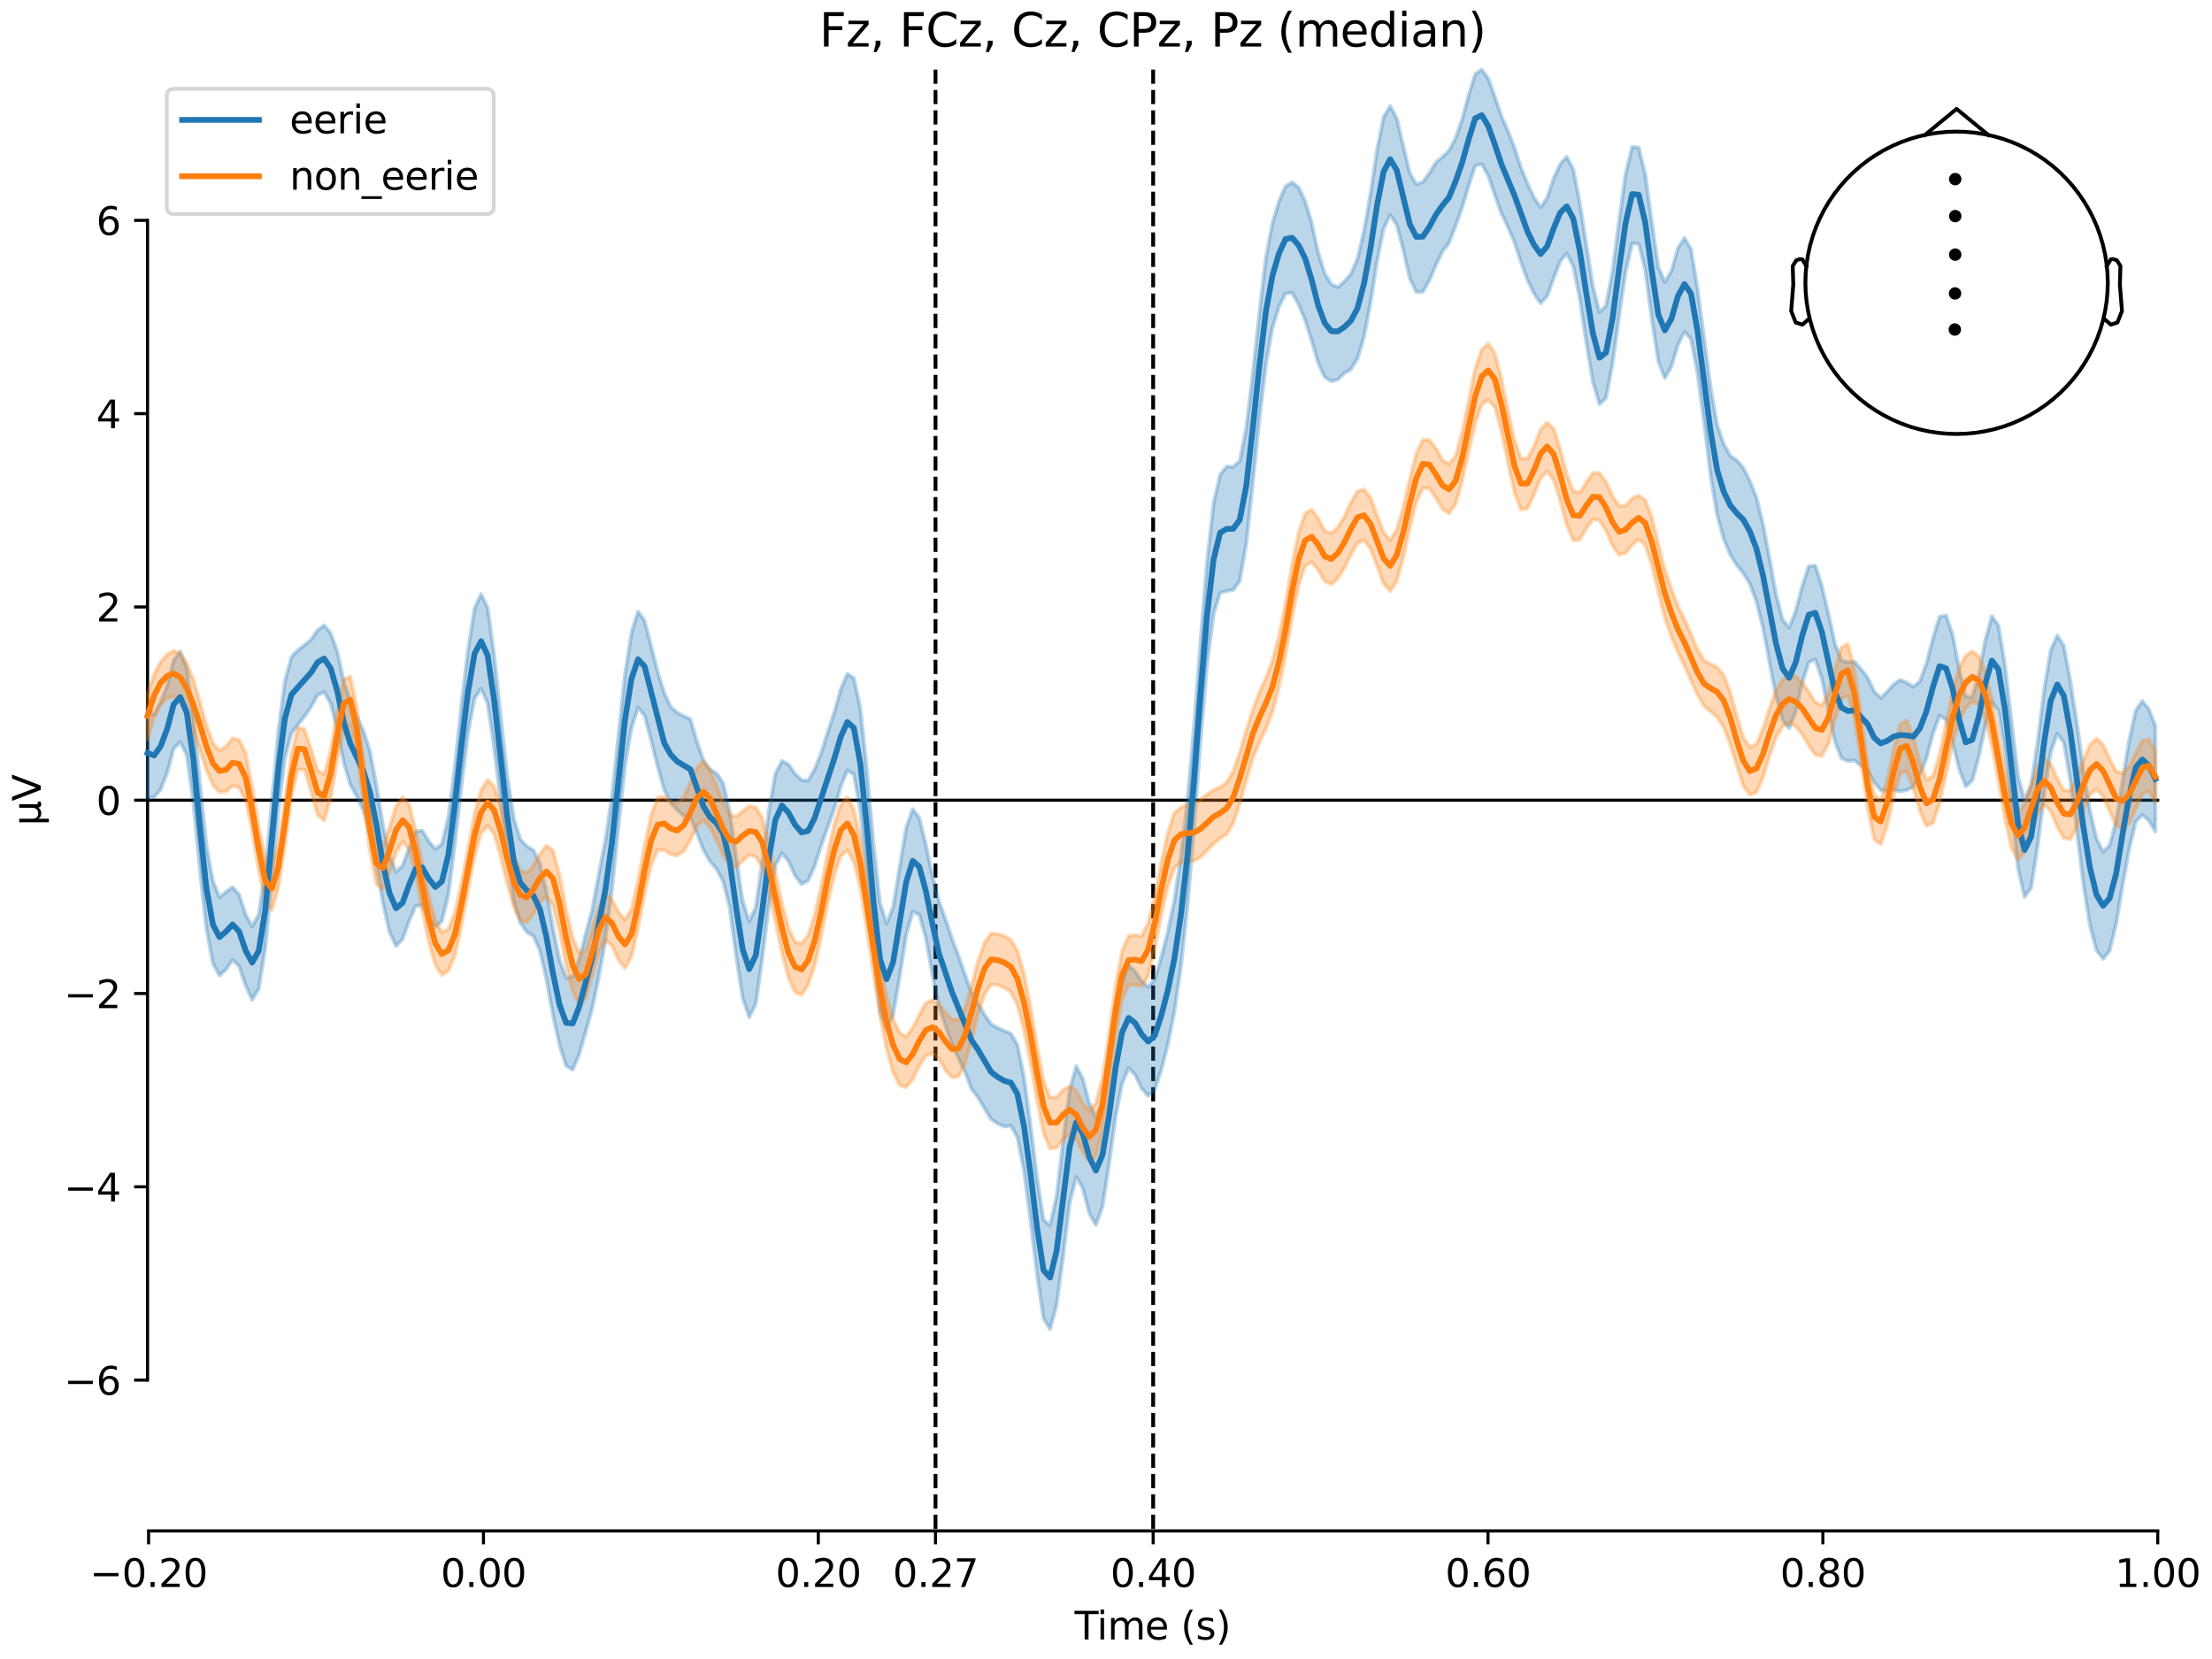 <?xml version="1.0" encoding="utf-8" standalone="no"?>
<!DOCTYPE svg PUBLIC "-//W3C//DTD SVG 1.1//EN"
  "http://www.w3.org/Graphics/SVG/1.1/DTD/svg11.dtd">
<svg xmlns:xlink="http://www.w3.org/1999/xlink" width="576pt" height="432pt" viewBox="0 0 576 432" xmlns="http://www.w3.org/2000/svg" version="1.1">
 <defs>
  <style type="text/css">*{stroke-linejoin: round; stroke-linecap: butt}</style>
 </defs>
 <g id="figure_1">
  <g id="patch_1">
   <path d="M 0 432 
L 576 432 
L 576 0 
L 0 0 
z
" style="fill: #ffffff"/>
  </g>
  <g id="axes_1">
   <g id="patch_2">
    <path d="M 38.421 398.644 
L 561.867 398.644 
L 561.867 18.118 
L 38.421 18.118 
L 38.421 398.644 
z
" style="fill: none; opacity: 0"/>
   </g>
   <g id="patch_3">
    <path d="M 38.421 359.384 
L 38.421 57.378 
" style="fill: none; stroke: #000000; stroke-width: 0.8; stroke-linejoin: miter; stroke-linecap: square"/>
   </g>
   <g id="LineCollection_1">
    <path d="M 243.603 18.118 
L 243.603 398.644 
" clip-path="url(#p32c3db2c38)" style="fill: none; stroke-dasharray: 3.7,1.6; stroke-dashoffset: 0; stroke: #000000"/>
    <path d="M 300.28 18.118 
L 300.28 398.644 
" clip-path="url(#p32c3db2c38)" style="fill: none; stroke-dasharray: 3.7,1.6; stroke-dashoffset: 0; stroke: #000000"/>
   </g>
   <g id="matplotlib.axis_1">
    <g id="xtick_1">
     <g id="line2d_1">
      <defs>
       <path id="m56886f62af" d="M 0 0 
L 0 3.5 
" style="stroke: #000000; stroke-width: 0.8"/>
      </defs>
      <g>
       <use xlink:href="#m56886f62af" x="38.693" y="398.644" style="stroke: #000000; stroke-width: 0.8"/>
      </g>
     </g>
     <g id="text_1">
      <!-- −0.20 -->
      <g transform="translate(23.37 413.242) scale(0.1 -0.1)">
       <defs>
        <path id="DejaVuSans-2212" d="M 678 2272 
L 4684 2272 
L 4684 1741 
L 678 1741 
L 678 2272 
z
" transform="scale(0.016)"/>
        <path id="DejaVuSans-30" d="M 2034 4250 
Q 1547 4250 1301 3770 
Q 1056 3291 1056 2328 
Q 1056 1369 1301 889 
Q 1547 409 2034 409 
Q 2525 409 2770 889 
Q 3016 1369 3016 2328 
Q 3016 3291 2770 3770 
Q 2525 4250 2034 4250 
z
M 2034 4750 
Q 2819 4750 3233 4129 
Q 3647 3509 3647 2328 
Q 3647 1150 3233 529 
Q 2819 -91 2034 -91 
Q 1250 -91 836 529 
Q 422 1150 422 2328 
Q 422 3509 836 4129 
Q 1250 4750 2034 4750 
z
" transform="scale(0.016)"/>
        <path id="DejaVuSans-2e" d="M 684 794 
L 1344 794 
L 1344 0 
L 684 0 
L 684 794 
z
" transform="scale(0.016)"/>
        <path id="DejaVuSans-32" d="M 1228 531 
L 3431 531 
L 3431 0 
L 469 0 
L 469 531 
Q 828 903 1448 1529 
Q 2069 2156 2228 2338 
Q 2531 2678 2651 2914 
Q 2772 3150 2772 3378 
Q 2772 3750 2511 3984 
Q 2250 4219 1831 4219 
Q 1534 4219 1204 4116 
Q 875 4013 500 3803 
L 500 4441 
Q 881 4594 1212 4672 
Q 1544 4750 1819 4750 
Q 2544 4750 2975 4387 
Q 3406 4025 3406 3419 
Q 3406 3131 3298 2873 
Q 3191 2616 2906 2266 
Q 2828 2175 2409 1742 
Q 1991 1309 1228 531 
z
" transform="scale(0.016)"/>
       </defs>
       <use xlink:href="#DejaVuSans-2212"/>
       <use xlink:href="#DejaVuSans-30" transform="translate(83.789 0)"/>
       <use xlink:href="#DejaVuSans-2e" transform="translate(147.412 0)"/>
       <use xlink:href="#DejaVuSans-32" transform="translate(179.199 0)"/>
       <use xlink:href="#DejaVuSans-30" transform="translate(242.822 0)"/>
      </g>
     </g>
    </g>
    <g id="xtick_2">
     <g id="line2d_2">
      <g>
       <use xlink:href="#m56886f62af" x="125.889" y="398.644" style="stroke: #000000; stroke-width: 0.8"/>
      </g>
     </g>
     <g id="text_2">
      <!-- 0.00 -->
      <g transform="translate(114.756 413.242) scale(0.1 -0.1)">
       <use xlink:href="#DejaVuSans-30"/>
       <use xlink:href="#DejaVuSans-2e" transform="translate(63.623 0)"/>
       <use xlink:href="#DejaVuSans-30" transform="translate(95.41 0)"/>
       <use xlink:href="#DejaVuSans-30" transform="translate(159.033 0)"/>
      </g>
     </g>
    </g>
    <g id="xtick_3">
     <g id="line2d_3">
      <g>
       <use xlink:href="#m56886f62af" x="213.084" y="398.644" style="stroke: #000000; stroke-width: 0.8"/>
      </g>
     </g>
     <g id="text_3">
      <!-- 0.20 -->
      <g transform="translate(201.952 413.242) scale(0.1 -0.1)">
       <use xlink:href="#DejaVuSans-30"/>
       <use xlink:href="#DejaVuSans-2e" transform="translate(63.623 0)"/>
       <use xlink:href="#DejaVuSans-32" transform="translate(95.41 0)"/>
       <use xlink:href="#DejaVuSans-30" transform="translate(159.033 0)"/>
      </g>
     </g>
    </g>
    <g id="xtick_4">
     <g id="line2d_4">
      <g>
       <use xlink:href="#m56886f62af" x="243.603" y="398.644" style="stroke: #000000; stroke-width: 0.8"/>
      </g>
     </g>
     <g id="text_4">
      <!-- 0.27 -->
      <g transform="translate(232.47 413.242) scale(0.1 -0.1)">
       <defs>
        <path id="DejaVuSans-37" d="M 525 4666 
L 3525 4666 
L 3525 4397 
L 1831 0 
L 1172 0 
L 2766 4134 
L 525 4134 
L 525 4666 
z
" transform="scale(0.016)"/>
       </defs>
       <use xlink:href="#DejaVuSans-30"/>
       <use xlink:href="#DejaVuSans-2e" transform="translate(63.623 0)"/>
       <use xlink:href="#DejaVuSans-32" transform="translate(95.41 0)"/>
       <use xlink:href="#DejaVuSans-37" transform="translate(159.033 0)"/>
      </g>
     </g>
    </g>
    <g id="xtick_5">
     <g id="line2d_5">
      <g>
       <use xlink:href="#m56886f62af" x="300.28" y="398.644" style="stroke: #000000; stroke-width: 0.8"/>
      </g>
     </g>
     <g id="text_5">
      <!-- 0.40 -->
      <g transform="translate(289.147 413.242) scale(0.1 -0.1)">
       <defs>
        <path id="DejaVuSans-34" d="M 2419 4116 
L 825 1625 
L 2419 1625 
L 2419 4116 
z
M 2253 4666 
L 3047 4666 
L 3047 1625 
L 3713 1625 
L 3713 1100 
L 3047 1100 
L 3047 0 
L 2419 0 
L 2419 1100 
L 313 1100 
L 313 1709 
L 2253 4666 
z
" transform="scale(0.016)"/>
       </defs>
       <use xlink:href="#DejaVuSans-30"/>
       <use xlink:href="#DejaVuSans-2e" transform="translate(63.623 0)"/>
       <use xlink:href="#DejaVuSans-34" transform="translate(95.41 0)"/>
       <use xlink:href="#DejaVuSans-30" transform="translate(159.033 0)"/>
      </g>
     </g>
    </g>
    <g id="xtick_6">
     <g id="line2d_6">
      <g>
       <use xlink:href="#m56886f62af" x="387.476" y="398.644" style="stroke: #000000; stroke-width: 0.8"/>
      </g>
     </g>
     <g id="text_6">
      <!-- 0.60 -->
      <g transform="translate(376.343 413.242) scale(0.1 -0.1)">
       <defs>
        <path id="DejaVuSans-36" d="M 2113 2584 
Q 1688 2584 1439 2293 
Q 1191 2003 1191 1497 
Q 1191 994 1439 701 
Q 1688 409 2113 409 
Q 2538 409 2786 701 
Q 3034 994 3034 1497 
Q 3034 2003 2786 2293 
Q 2538 2584 2113 2584 
z
M 3366 4563 
L 3366 3988 
Q 3128 4100 2886 4159 
Q 2644 4219 2406 4219 
Q 1781 4219 1451 3797 
Q 1122 3375 1075 2522 
Q 1259 2794 1537 2939 
Q 1816 3084 2150 3084 
Q 2853 3084 3261 2657 
Q 3669 2231 3669 1497 
Q 3669 778 3244 343 
Q 2819 -91 2113 -91 
Q 1303 -91 875 529 
Q 447 1150 447 2328 
Q 447 3434 972 4092 
Q 1497 4750 2381 4750 
Q 2619 4750 2861 4703 
Q 3103 4656 3366 4563 
z
" transform="scale(0.016)"/>
       </defs>
       <use xlink:href="#DejaVuSans-30"/>
       <use xlink:href="#DejaVuSans-2e" transform="translate(63.623 0)"/>
       <use xlink:href="#DejaVuSans-36" transform="translate(95.41 0)"/>
       <use xlink:href="#DejaVuSans-30" transform="translate(159.033 0)"/>
      </g>
     </g>
    </g>
    <g id="xtick_7">
     <g id="line2d_7">
      <g>
       <use xlink:href="#m56886f62af" x="474.671" y="398.644" style="stroke: #000000; stroke-width: 0.8"/>
      </g>
     </g>
     <g id="text_7">
      <!-- 0.80 -->
      <g transform="translate(463.538 413.242) scale(0.1 -0.1)">
       <defs>
        <path id="DejaVuSans-38" d="M 2034 2216 
Q 1584 2216 1326 1975 
Q 1069 1734 1069 1313 
Q 1069 891 1326 650 
Q 1584 409 2034 409 
Q 2484 409 2743 651 
Q 3003 894 3003 1313 
Q 3003 1734 2745 1975 
Q 2488 2216 2034 2216 
z
M 1403 2484 
Q 997 2584 770 2862 
Q 544 3141 544 3541 
Q 544 4100 942 4425 
Q 1341 4750 2034 4750 
Q 2731 4750 3128 4425 
Q 3525 4100 3525 3541 
Q 3525 3141 3298 2862 
Q 3072 2584 2669 2484 
Q 3125 2378 3379 2068 
Q 3634 1759 3634 1313 
Q 3634 634 3220 271 
Q 2806 -91 2034 -91 
Q 1263 -91 848 271 
Q 434 634 434 1313 
Q 434 1759 690 2068 
Q 947 2378 1403 2484 
z
M 1172 3481 
Q 1172 3119 1398 2916 
Q 1625 2713 2034 2713 
Q 2441 2713 2670 2916 
Q 2900 3119 2900 3481 
Q 2900 3844 2670 4047 
Q 2441 4250 2034 4250 
Q 1625 4250 1398 4047 
Q 1172 3844 1172 3481 
z
" transform="scale(0.016)"/>
       </defs>
       <use xlink:href="#DejaVuSans-30"/>
       <use xlink:href="#DejaVuSans-2e" transform="translate(63.623 0)"/>
       <use xlink:href="#DejaVuSans-38" transform="translate(95.41 0)"/>
       <use xlink:href="#DejaVuSans-30" transform="translate(159.033 0)"/>
      </g>
     </g>
    </g>
    <g id="xtick_8">
     <g id="line2d_8">
      <g>
       <use xlink:href="#m56886f62af" x="561.867" y="398.644" style="stroke: #000000; stroke-width: 0.8"/>
      </g>
     </g>
     <g id="text_8">
      <!-- 1.00 -->
      <g transform="translate(550.734 413.242) scale(0.1 -0.1)">
       <defs>
        <path id="DejaVuSans-31" d="M 794 531 
L 1825 531 
L 1825 4091 
L 703 3866 
L 703 4441 
L 1819 4666 
L 2450 4666 
L 2450 531 
L 3481 531 
L 3481 0 
L 794 0 
L 794 531 
z
" transform="scale(0.016)"/>
       </defs>
       <use xlink:href="#DejaVuSans-31"/>
       <use xlink:href="#DejaVuSans-2e" transform="translate(63.623 0)"/>
       <use xlink:href="#DejaVuSans-30" transform="translate(95.41 0)"/>
       <use xlink:href="#DejaVuSans-30" transform="translate(159.033 0)"/>
      </g>
     </g>
    </g>
    <g id="text_9">
     <!-- Time (s) -->
     <g transform="translate(279.815 426.92) scale(0.1 -0.1)">
      <defs>
       <path id="DejaVuSans-54" d="M -19 4666 
L 3928 4666 
L 3928 4134 
L 2272 4134 
L 2272 0 
L 1638 0 
L 1638 4134 
L -19 4134 
L -19 4666 
z
" transform="scale(0.016)"/>
       <path id="DejaVuSans-69" d="M 603 3500 
L 1178 3500 
L 1178 0 
L 603 0 
L 603 3500 
z
M 603 4863 
L 1178 4863 
L 1178 4134 
L 603 4134 
L 603 4863 
z
" transform="scale(0.016)"/>
       <path id="DejaVuSans-6d" d="M 3328 2828 
Q 3544 3216 3844 3400 
Q 4144 3584 4550 3584 
Q 5097 3584 5394 3201 
Q 5691 2819 5691 2113 
L 5691 0 
L 5113 0 
L 5113 2094 
Q 5113 2597 4934 2840 
Q 4756 3084 4391 3084 
Q 3944 3084 3684 2787 
Q 3425 2491 3425 1978 
L 3425 0 
L 2847 0 
L 2847 2094 
Q 2847 2600 2669 2842 
Q 2491 3084 2119 3084 
Q 1678 3084 1418 2786 
Q 1159 2488 1159 1978 
L 1159 0 
L 581 0 
L 581 3500 
L 1159 3500 
L 1159 2956 
Q 1356 3278 1631 3431 
Q 1906 3584 2284 3584 
Q 2666 3584 2933 3390 
Q 3200 3197 3328 2828 
z
" transform="scale(0.016)"/>
       <path id="DejaVuSans-65" d="M 3597 1894 
L 3597 1613 
L 953 1613 
Q 991 1019 1311 708 
Q 1631 397 2203 397 
Q 2534 397 2845 478 
Q 3156 559 3463 722 
L 3463 178 
Q 3153 47 2828 -22 
Q 2503 -91 2169 -91 
Q 1331 -91 842 396 
Q 353 884 353 1716 
Q 353 2575 817 3079 
Q 1281 3584 2069 3584 
Q 2775 3584 3186 3129 
Q 3597 2675 3597 1894 
z
M 3022 2063 
Q 3016 2534 2758 2815 
Q 2500 3097 2075 3097 
Q 1594 3097 1305 2825 
Q 1016 2553 972 2059 
L 3022 2063 
z
" transform="scale(0.016)"/>
       <path id="DejaVuSans-20" transform="scale(0.016)"/>
       <path id="DejaVuSans-28" d="M 1984 4856 
Q 1566 4138 1362 3434 
Q 1159 2731 1159 2009 
Q 1159 1288 1364 580 
Q 1569 -128 1984 -844 
L 1484 -844 
Q 1016 -109 783 600 
Q 550 1309 550 2009 
Q 550 2706 781 3412 
Q 1013 4119 1484 4856 
L 1984 4856 
z
" transform="scale(0.016)"/>
       <path id="DejaVuSans-73" d="M 2834 3397 
L 2834 2853 
Q 2591 2978 2328 3040 
Q 2066 3103 1784 3103 
Q 1356 3103 1142 2972 
Q 928 2841 928 2578 
Q 928 2378 1081 2264 
Q 1234 2150 1697 2047 
L 1894 2003 
Q 2506 1872 2764 1633 
Q 3022 1394 3022 966 
Q 3022 478 2636 193 
Q 2250 -91 1575 -91 
Q 1294 -91 989 -36 
Q 684 19 347 128 
L 347 722 
Q 666 556 975 473 
Q 1284 391 1588 391 
Q 1994 391 2212 530 
Q 2431 669 2431 922 
Q 2431 1156 2273 1281 
Q 2116 1406 1581 1522 
L 1381 1569 
Q 847 1681 609 1914 
Q 372 2147 372 2553 
Q 372 3047 722 3315 
Q 1072 3584 1716 3584 
Q 2034 3584 2315 3537 
Q 2597 3491 2834 3397 
z
" transform="scale(0.016)"/>
       <path id="DejaVuSans-29" d="M 513 4856 
L 1013 4856 
Q 1481 4119 1714 3412 
Q 1947 2706 1947 2009 
Q 1947 1309 1714 600 
Q 1481 -109 1013 -844 
L 513 -844 
Q 928 -128 1133 580 
Q 1338 1288 1338 2009 
Q 1338 2731 1133 3434 
Q 928 4138 513 4856 
z
" transform="scale(0.016)"/>
      </defs>
      <use xlink:href="#DejaVuSans-54"/>
      <use xlink:href="#DejaVuSans-69" transform="translate(57.959 0)"/>
      <use xlink:href="#DejaVuSans-6d" transform="translate(85.742 0)"/>
      <use xlink:href="#DejaVuSans-65" transform="translate(183.154 0)"/>
      <use xlink:href="#DejaVuSans-20" transform="translate(244.678 0)"/>
      <use xlink:href="#DejaVuSans-28" transform="translate(276.465 0)"/>
      <use xlink:href="#DejaVuSans-73" transform="translate(315.479 0)"/>
      <use xlink:href="#DejaVuSans-29" transform="translate(367.578 0)"/>
     </g>
    </g>
   </g>
   <g id="matplotlib.axis_2">
    <g id="ytick_1">
     <g id="line2d_9">
      <defs>
       <path id="m57ef508882" d="M 0 0 
L -3.5 0 
" style="stroke: #000000; stroke-width: 0.8"/>
      </defs>
      <g>
       <use xlink:href="#m57ef508882" x="38.421" y="359.384" style="stroke: #000000; stroke-width: 0.8"/>
      </g>
     </g>
     <g id="text_10">
      <!-- −6 -->
      <g transform="translate(16.678 363.183) scale(0.1 -0.1)">
       <use xlink:href="#DejaVuSans-2212"/>
       <use xlink:href="#DejaVuSans-36" transform="translate(83.789 0)"/>
      </g>
     </g>
    </g>
    <g id="ytick_2">
     <g id="line2d_10">
      <g>
       <use xlink:href="#m57ef508882" x="38.421" y="309.05" style="stroke: #000000; stroke-width: 0.8"/>
      </g>
     </g>
     <g id="text_11">
      <!-- −4 -->
      <g transform="translate(16.678 312.849) scale(0.1 -0.1)">
       <use xlink:href="#DejaVuSans-2212"/>
       <use xlink:href="#DejaVuSans-34" transform="translate(83.789 0)"/>
      </g>
     </g>
    </g>
    <g id="ytick_3">
     <g id="line2d_11">
      <g>
       <use xlink:href="#m57ef508882" x="38.421" y="258.715" style="stroke: #000000; stroke-width: 0.8"/>
      </g>
     </g>
     <g id="text_12">
      <!-- −2 -->
      <g transform="translate(16.678 262.515) scale(0.1 -0.1)">
       <use xlink:href="#DejaVuSans-2212"/>
       <use xlink:href="#DejaVuSans-32" transform="translate(83.789 0)"/>
      </g>
     </g>
    </g>
    <g id="ytick_4">
     <g id="line2d_12">
      <g>
       <use xlink:href="#m57ef508882" x="38.421" y="208.381" style="stroke: #000000; stroke-width: 0.8"/>
      </g>
     </g>
     <g id="text_13">
      <!-- 0 -->
      <g transform="translate(25.058 212.18) scale(0.1 -0.1)">
       <use xlink:href="#DejaVuSans-30"/>
      </g>
     </g>
    </g>
    <g id="ytick_5">
     <g id="line2d_13">
      <g>
       <use xlink:href="#m57ef508882" x="38.421" y="158.047" style="stroke: #000000; stroke-width: 0.8"/>
      </g>
     </g>
     <g id="text_14">
      <!-- 2 -->
      <g transform="translate(25.058 161.846) scale(0.1 -0.1)">
       <use xlink:href="#DejaVuSans-32"/>
      </g>
     </g>
    </g>
    <g id="ytick_6">
     <g id="line2d_14">
      <g>
       <use xlink:href="#m57ef508882" x="38.421" y="107.712" style="stroke: #000000; stroke-width: 0.8"/>
      </g>
     </g>
     <g id="text_15">
      <!-- 4 -->
      <g transform="translate(25.058 111.511) scale(0.1 -0.1)">
       <use xlink:href="#DejaVuSans-34"/>
      </g>
     </g>
    </g>
    <g id="ytick_7">
     <g id="line2d_15">
      <g>
       <use xlink:href="#m57ef508882" x="38.421" y="57.378" style="stroke: #000000; stroke-width: 0.8"/>
      </g>
     </g>
     <g id="text_16">
      <!-- 6 -->
      <g transform="translate(25.058 61.177) scale(0.1 -0.1)">
       <use xlink:href="#DejaVuSans-36"/>
      </g>
     </g>
    </g>
    <g id="text_17">
     <!-- µV -->
     <g transform="translate(10.599 214.982) rotate(-90) scale(0.1 -0.1)">
      <defs>
       <path id="DejaVuSans-b5" d="M 544 -1331 
L 544 3500 
L 1119 3500 
L 1119 1325 
Q 1119 872 1334 640 
Q 1550 409 1972 409 
Q 2434 409 2667 671 
Q 2900 934 2900 1459 
L 2900 3500 
L 3475 3500 
L 3475 806 
Q 3475 619 3529 530 
Q 3584 441 3700 441 
Q 3728 441 3778 458 
Q 3828 475 3916 513 
L 3916 50 
Q 3788 -22 3673 -56 
Q 3559 -91 3450 -91 
Q 3234 -91 3106 31 
Q 2978 153 2931 403 
Q 2775 156 2548 32 
Q 2322 -91 2016 -91 
Q 1697 -91 1473 31 
Q 1250 153 1119 397 
L 1119 -1331 
L 544 -1331 
z
" transform="scale(0.016)"/>
       <path id="DejaVuSans-56" d="M 1831 0 
L 50 4666 
L 709 4666 
L 2188 738 
L 3669 4666 
L 4325 4666 
L 2547 0 
L 1831 0 
z
" transform="scale(0.016)"/>
      </defs>
      <use xlink:href="#DejaVuSans-b5"/>
      <use xlink:href="#DejaVuSans-56" transform="translate(63.623 0)"/>
     </g>
    </g>
   </g>
   <g id="patch_4">
    <path d="M 38.693 398.644 
L 561.867 398.644 
" style="fill: none; stroke: #000000; stroke-width: 0.8; stroke-linejoin: miter; stroke-linecap: square"/>
   </g>
   <g id="patch_5">
    <path d="M 38.421 208.381 
L 561.867 208.381 
" style="fill: none; stroke: #000000; stroke-width: 0.8; stroke-linejoin: miter; stroke-linecap: square"/>
   </g>
   <g id="text_18">
    <!-- Fz, FCz, Cz, CPz, Pz (median) -->
    <g transform="translate(213.357 12.118) scale(0.12 -0.12)">
     <defs>
      <path id="DejaVuSans-46" d="M 628 4666 
L 3309 4666 
L 3309 4134 
L 1259 4134 
L 1259 2759 
L 3109 2759 
L 3109 2228 
L 1259 2228 
L 1259 0 
L 628 0 
L 628 4666 
z
" transform="scale(0.016)"/>
      <path id="DejaVuSans-7a" d="M 353 3500 
L 3084 3500 
L 3084 2975 
L 922 459 
L 3084 459 
L 3084 0 
L 275 0 
L 275 525 
L 2438 3041 
L 353 3041 
L 353 3500 
z
" transform="scale(0.016)"/>
      <path id="DejaVuSans-2c" d="M 750 794 
L 1409 794 
L 1409 256 
L 897 -744 
L 494 -744 
L 750 256 
L 750 794 
z
" transform="scale(0.016)"/>
      <path id="DejaVuSans-43" d="M 4122 4306 
L 4122 3641 
Q 3803 3938 3442 4084 
Q 3081 4231 2675 4231 
Q 1875 4231 1450 3742 
Q 1025 3253 1025 2328 
Q 1025 1406 1450 917 
Q 1875 428 2675 428 
Q 3081 428 3442 575 
Q 3803 722 4122 1019 
L 4122 359 
Q 3791 134 3420 21 
Q 3050 -91 2638 -91 
Q 1578 -91 968 557 
Q 359 1206 359 2328 
Q 359 3453 968 4101 
Q 1578 4750 2638 4750 
Q 3056 4750 3426 4639 
Q 3797 4528 4122 4306 
z
" transform="scale(0.016)"/>
      <path id="DejaVuSans-50" d="M 1259 4147 
L 1259 2394 
L 2053 2394 
Q 2494 2394 2734 2622 
Q 2975 2850 2975 3272 
Q 2975 3691 2734 3919 
Q 2494 4147 2053 4147 
L 1259 4147 
z
M 628 4666 
L 2053 4666 
Q 2838 4666 3239 4311 
Q 3641 3956 3641 3272 
Q 3641 2581 3239 2228 
Q 2838 1875 2053 1875 
L 1259 1875 
L 1259 0 
L 628 0 
L 628 4666 
z
" transform="scale(0.016)"/>
      <path id="DejaVuSans-64" d="M 2906 2969 
L 2906 4863 
L 3481 4863 
L 3481 0 
L 2906 0 
L 2906 525 
Q 2725 213 2448 61 
Q 2172 -91 1784 -91 
Q 1150 -91 751 415 
Q 353 922 353 1747 
Q 353 2572 751 3078 
Q 1150 3584 1784 3584 
Q 2172 3584 2448 3432 
Q 2725 3281 2906 2969 
z
M 947 1747 
Q 947 1113 1208 752 
Q 1469 391 1925 391 
Q 2381 391 2643 752 
Q 2906 1113 2906 1747 
Q 2906 2381 2643 2742 
Q 2381 3103 1925 3103 
Q 1469 3103 1208 2742 
Q 947 2381 947 1747 
z
" transform="scale(0.016)"/>
      <path id="DejaVuSans-61" d="M 2194 1759 
Q 1497 1759 1228 1600 
Q 959 1441 959 1056 
Q 959 750 1161 570 
Q 1363 391 1709 391 
Q 2188 391 2477 730 
Q 2766 1069 2766 1631 
L 2766 1759 
L 2194 1759 
z
M 3341 1997 
L 3341 0 
L 2766 0 
L 2766 531 
Q 2569 213 2275 61 
Q 1981 -91 1556 -91 
Q 1019 -91 701 211 
Q 384 513 384 1019 
Q 384 1609 779 1909 
Q 1175 2209 1959 2209 
L 2766 2209 
L 2766 2266 
Q 2766 2663 2505 2880 
Q 2244 3097 1772 3097 
Q 1472 3097 1187 3025 
Q 903 2953 641 2809 
L 641 3341 
Q 956 3463 1253 3523 
Q 1550 3584 1831 3584 
Q 2591 3584 2966 3190 
Q 3341 2797 3341 1997 
z
" transform="scale(0.016)"/>
      <path id="DejaVuSans-6e" d="M 3513 2113 
L 3513 0 
L 2938 0 
L 2938 2094 
Q 2938 2591 2744 2837 
Q 2550 3084 2163 3084 
Q 1697 3084 1428 2787 
Q 1159 2491 1159 1978 
L 1159 0 
L 581 0 
L 581 3500 
L 1159 3500 
L 1159 2956 
Q 1366 3272 1645 3428 
Q 1925 3584 2291 3584 
Q 2894 3584 3203 3211 
Q 3513 2838 3513 2113 
z
" transform="scale(0.016)"/>
     </defs>
     <use xlink:href="#DejaVuSans-46"/>
     <use xlink:href="#DejaVuSans-7a" transform="translate(57.52 0)"/>
     <use xlink:href="#DejaVuSans-2c" transform="translate(110.01 0)"/>
     <use xlink:href="#DejaVuSans-20" transform="translate(141.797 0)"/>
     <use xlink:href="#DejaVuSans-46" transform="translate(173.584 0)"/>
     <use xlink:href="#DejaVuSans-43" transform="translate(231.104 0)"/>
     <use xlink:href="#DejaVuSans-7a" transform="translate(300.928 0)"/>
     <use xlink:href="#DejaVuSans-2c" transform="translate(353.418 0)"/>
     <use xlink:href="#DejaVuSans-20" transform="translate(385.205 0)"/>
     <use xlink:href="#DejaVuSans-43" transform="translate(416.992 0)"/>
     <use xlink:href="#DejaVuSans-7a" transform="translate(486.816 0)"/>
     <use xlink:href="#DejaVuSans-2c" transform="translate(539.307 0)"/>
     <use xlink:href="#DejaVuSans-20" transform="translate(571.094 0)"/>
     <use xlink:href="#DejaVuSans-43" transform="translate(602.881 0)"/>
     <use xlink:href="#DejaVuSans-50" transform="translate(672.705 0)"/>
     <use xlink:href="#DejaVuSans-7a" transform="translate(733.008 0)"/>
     <use xlink:href="#DejaVuSans-2c" transform="translate(785.498 0)"/>
     <use xlink:href="#DejaVuSans-20" transform="translate(817.285 0)"/>
     <use xlink:href="#DejaVuSans-50" transform="translate(849.072 0)"/>
     <use xlink:href="#DejaVuSans-7a" transform="translate(909.375 0)"/>
     <use xlink:href="#DejaVuSans-20" transform="translate(961.865 0)"/>
     <use xlink:href="#DejaVuSans-28" transform="translate(993.652 0)"/>
     <use xlink:href="#DejaVuSans-6d" transform="translate(1032.666 0)"/>
     <use xlink:href="#DejaVuSans-65" transform="translate(1130.078 0)"/>
     <use xlink:href="#DejaVuSans-64" transform="translate(1191.602 0)"/>
     <use xlink:href="#DejaVuSans-69" transform="translate(1255.078 0)"/>
     <use xlink:href="#DejaVuSans-61" transform="translate(1282.861 0)"/>
     <use xlink:href="#DejaVuSans-6e" transform="translate(1344.141 0)"/>
     <use xlink:href="#DejaVuSans-29" transform="translate(1407.52 0)"/>
    </g>
   </g>
   <g id="legend_1">
    <g id="patch_6">
     <path d="M 45.421 55.753 
L 126.563 55.753 
Q 128.563 55.753 128.563 53.753 
L 128.563 25.118 
Q 128.563 23.118 126.563 23.118 
L 45.421 23.118 
Q 43.421 23.118 43.421 25.118 
L 43.421 53.753 
Q 43.421 55.753 45.421 55.753 
z
" style="fill: #ffffff; opacity: 0.8; stroke: #cccccc; stroke-linejoin: miter"/>
    </g>
    <g id="line2d_16">
     <path d="M 47.421 31.217 
L 57.421 31.217 
L 67.421 31.217 
" style="fill: none; stroke: #1f77b4; stroke-width: 1.5; stroke-linecap: square"/>
    </g>
    <g id="text_19">
     <!-- eerie -->
     <g transform="translate(75.421 34.717) scale(0.1 -0.1)">
      <defs>
       <path id="DejaVuSans-72" d="M 2631 2963 
Q 2534 3019 2420 3045 
Q 2306 3072 2169 3072 
Q 1681 3072 1420 2755 
Q 1159 2438 1159 1844 
L 1159 0 
L 581 0 
L 581 3500 
L 1159 3500 
L 1159 2956 
Q 1341 3275 1631 3429 
Q 1922 3584 2338 3584 
Q 2397 3584 2469 3576 
Q 2541 3569 2628 3553 
L 2631 2963 
z
" transform="scale(0.016)"/>
      </defs>
      <use xlink:href="#DejaVuSans-65"/>
      <use xlink:href="#DejaVuSans-65" transform="translate(61.523 0)"/>
      <use xlink:href="#DejaVuSans-72" transform="translate(123.047 0)"/>
      <use xlink:href="#DejaVuSans-69" transform="translate(164.16 0)"/>
      <use xlink:href="#DejaVuSans-65" transform="translate(191.943 0)"/>
     </g>
    </g>
    <g id="line2d_17">
     <path d="M 47.421 45.895 
L 57.421 45.895 
L 67.421 45.895 
" style="fill: none; stroke: #ff7f0e; stroke-width: 1.5; stroke-linecap: square"/>
    </g>
    <g id="text_20">
     <!-- non_eerie -->
     <g transform="translate(75.421 49.395) scale(0.1 -0.1)">
      <defs>
       <path id="DejaVuSans-6f" d="M 1959 3097 
Q 1497 3097 1228 2736 
Q 959 2375 959 1747 
Q 959 1119 1226 758 
Q 1494 397 1959 397 
Q 2419 397 2687 759 
Q 2956 1122 2956 1747 
Q 2956 2369 2687 2733 
Q 2419 3097 1959 3097 
z
M 1959 3584 
Q 2709 3584 3137 3096 
Q 3566 2609 3566 1747 
Q 3566 888 3137 398 
Q 2709 -91 1959 -91 
Q 1206 -91 779 398 
Q 353 888 353 1747 
Q 353 2609 779 3096 
Q 1206 3584 1959 3584 
z
" transform="scale(0.016)"/>
       <path id="DejaVuSans-5f" d="M 3263 -1063 
L 3263 -1509 
L -63 -1509 
L -63 -1063 
L 3263 -1063 
z
" transform="scale(0.016)"/>
      </defs>
      <use xlink:href="#DejaVuSans-6e"/>
      <use xlink:href="#DejaVuSans-6f" transform="translate(63.379 0)"/>
      <use xlink:href="#DejaVuSans-6e" transform="translate(124.561 0)"/>
      <use xlink:href="#DejaVuSans-5f" transform="translate(187.939 0)"/>
      <use xlink:href="#DejaVuSans-65" transform="translate(237.939 0)"/>
      <use xlink:href="#DejaVuSans-65" transform="translate(299.463 0)"/>
      <use xlink:href="#DejaVuSans-72" transform="translate(360.986 0)"/>
      <use xlink:href="#DejaVuSans-69" transform="translate(402.1 0)"/>
      <use xlink:href="#DejaVuSans-65" transform="translate(429.883 0)"/>
     </g>
    </g>
   </g>
   <g id="FillBetweenPolyCollection_1">
    <defs>
     <path id="m33190c3fcc" d="M 38.421 -247.302 
L 38.421 -224.212 
L 40.124 -224.418 
L 41.827 -226.408 
L 43.53 -230.71 
L 45.233 -237.039 
L 46.936 -238.776 
L 48.639 -235.371 
L 50.342 -223.203 
L 52.045 -205.536 
L 53.748 -190.149 
L 55.451 -181.143 
L 57.154 -177.952 
L 58.857 -179.55 
L 60.56 -182.064 
L 62.263 -180.38 
L 63.966 -175.38 
L 65.669 -171.654 
L 67.372 -174.484 
L 69.075 -185.076 
L 70.778 -202.612 
L 72.481 -221.155 
L 74.184 -234.619 
L 75.887 -241.025 
L 77.59 -243.306 
L 79.294 -245.436 
L 80.997 -247.948 
L 82.7 -250.99 
L 84.403 -251.767 
L 86.106 -248.816 
L 87.809 -242.137 
L 89.512 -233.442 
L 91.215 -227.659 
L 92.918 -224.606 
L 94.621 -220.96 
L 96.324 -215.343 
L 98.027 -206.833 
L 99.73 -196.83 
L 101.433 -189.255 
L 103.136 -185.659 
L 104.839 -187.448 
L 106.542 -192.155 
L 108.245 -196.093 
L 109.948 -196.292 
L 111.651 -192.908 
L 113.354 -190.594 
L 115.057 -192.106 
L 116.76 -199.028 
L 118.463 -212.311 
L 120.166 -227.34 
L 121.87 -241.118 
L 123.573 -250.098 
L 125.276 -252.7 
L 126.979 -248.848 
L 128.682 -237.274 
L 130.385 -223.43 
L 132.088 -208.63 
L 133.791 -197.325 
L 135.494 -191.722 
L 137.197 -189.31 
L 138.9 -188.261 
L 140.603 -184.362 
L 142.306 -176.896 
L 144.009 -167.548 
L 145.712 -159.864 
L 147.415 -154.445 
L 149.118 -153.465 
L 150.821 -157.435 
L 152.524 -163.39 
L 154.227 -169.455 
L 155.93 -177.656 
L 157.633 -186.933 
L 159.336 -200.213 
L 161.039 -216.682 
L 162.742 -232.615 
L 164.446 -242.459 
L 166.149 -247.741 
L 167.852 -245.673 
L 169.555 -239.221 
L 171.258 -232.39 
L 172.961 -226.349 
L 174.664 -222.876 
L 176.367 -221.066 
L 178.07 -219.509 
L 179.773 -219.002 
L 181.476 -215.035 
L 183.179 -210.66 
L 184.882 -207.667 
L 186.585 -205.712 
L 188.288 -202.558 
L 189.991 -195.745 
L 191.694 -183.094 
L 193.397 -172.09 
L 195.1 -167.102 
L 196.803 -170.557 
L 198.506 -182.57 
L 200.209 -196.197 
L 201.912 -206.611 
L 203.615 -209.865 
L 205.318 -207.766 
L 207.022 -203.978 
L 208.725 -201.781 
L 210.428 -202.699 
L 212.131 -206.46 
L 213.834 -211.814 
L 215.537 -216.619 
L 217.24 -221.331 
L 218.943 -227.237 
L 220.646 -231.399 
L 222.349 -230.321 
L 224.052 -220.718 
L 225.755 -203.441 
L 227.458 -183.625 
L 229.161 -168.315 
L 230.864 -163.933 
L 232.567 -167.706 
L 234.27 -177.661 
L 235.973 -188.489 
L 237.676 -194.583 
L 239.379 -193.779 
L 241.082 -187.778 
L 242.785 -178.318 
L 244.488 -170.01 
L 246.191 -164.833 
L 247.894 -160.013 
L 249.598 -156.39 
L 251.301 -152.804 
L 253.004 -148.352 
L 254.707 -146.222 
L 256.41 -143.251 
L 258.113 -140.514 
L 259.816 -139.411 
L 261.519 -138.641 
L 263.222 -138.868 
L 264.925 -135.863 
L 266.628 -127.264 
L 268.331 -114.406 
L 270.034 -100.199 
L 271.737 -88.623 
L 273.44 -85.901 
L 275.143 -92.208 
L 276.846 -104.91 
L 278.549 -118.834 
L 280.252 -125.518 
L 281.955 -122.562 
L 283.658 -115.999 
L 285.361 -113.008 
L 287.064 -117.693 
L 288.767 -128.608 
L 290.47 -140.998 
L 292.174 -149.755 
L 293.877 -153.862 
L 295.58 -152.112 
L 297.283 -148.531 
L 298.986 -146.638 
L 300.689 -148.293 
L 302.392 -153.336 
L 304.095 -159.981 
L 305.798 -168.482 
L 307.501 -180.218 
L 309.204 -195.993 
L 310.907 -216.079 
L 312.61 -238.936 
L 314.313 -258.971 
L 316.016 -272.098 
L 317.719 -277.625 
L 319.422 -278.07 
L 321.125 -278.391 
L 322.828 -280.727 
L 324.531 -290.483 
L 326.234 -306.33 
L 327.937 -322.863 
L 329.64 -337.029 
L 331.343 -346.651 
L 333.046 -352.173 
L 334.75 -355.532 
L 336.453 -355.765 
L 338.156 -352.729 
L 339.859 -348.605 
L 341.562 -343.246 
L 343.265 -337.443 
L 344.968 -333.77 
L 346.671 -332.719 
L 348.374 -333.151 
L 350.077 -334.85 
L 351.78 -335.836 
L 353.483 -338.6 
L 355.186 -344.241 
L 356.889 -353.167 
L 358.592 -364.044 
L 360.295 -372.487 
L 361.998 -376.018 
L 363.701 -373.462 
L 365.404 -366.963 
L 367.107 -359.536 
L 368.81 -355.946 
L 370.513 -356.004 
L 372.216 -359.024 
L 373.919 -362.981 
L 375.622 -366.544 
L 377.326 -368.744 
L 379.029 -373.207 
L 380.732 -377.87 
L 382.435 -383.626 
L 384.138 -388.813 
L 385.841 -389.25 
L 387.544 -386.244 
L 389.247 -381.264 
L 390.95 -376.485 
L 392.653 -372.875 
L 394.356 -368.986 
L 396.059 -363.73 
L 397.762 -359.053 
L 399.465 -355.54 
L 401.168 -353.015 
L 402.871 -354.877 
L 404.574 -359.54 
L 406.277 -363.957 
L 407.98 -366.006 
L 409.683 -362.648 
L 411.386 -354.172 
L 413.089 -342.624 
L 414.792 -332.616 
L 416.495 -326.748 
L 418.198 -328.361 
L 419.902 -337.239 
L 421.605 -349.582 
L 423.308 -361.212 
L 425.011 -368.588 
L 426.714 -368.518 
L 428.417 -361.691 
L 430.12 -349.032 
L 431.823 -337.894 
L 433.526 -333.526 
L 435.229 -336.555 
L 436.932 -342.177 
L 438.635 -345.586 
L 440.338 -343.677 
L 442.041 -334.739 
L 443.744 -322.026 
L 445.447 -308.154 
L 447.15 -297.853 
L 448.853 -291.673 
L 450.556 -287.543 
L 452.259 -284.854 
L 453.962 -282.7 
L 455.665 -279.957 
L 457.368 -275.342 
L 459.071 -268.598 
L 460.774 -259.464 
L 462.478 -250.691 
L 464.181 -244.482 
L 465.884 -242.403 
L 467.587 -246.506 
L 469.29 -254.082 
L 470.993 -259.528 
L 472.696 -260.295 
L 474.399 -255.215 
L 476.102 -247.038 
L 477.805 -238.951 
L 479.508 -234.523 
L 481.211 -233.8 
L 482.914 -233.967 
L 484.617 -232.592 
L 486.32 -231.315 
L 488.023 -228.289 
L 489.726 -226.228 
L 491.429 -226 
L 493.132 -226.373 
L 494.835 -225.932 
L 496.538 -226.265 
L 498.241 -227.105 
L 499.944 -230.267 
L 501.647 -234.569 
L 503.35 -241.026 
L 505.054 -245.621 
L 506.757 -244.612 
L 508.46 -238.614 
L 510.163 -231.771 
L 511.866 -227.242 
L 513.569 -228.729 
L 515.272 -234.923 
L 516.975 -243.034 
L 518.678 -249.2 
L 520.381 -246.832 
L 522.084 -236.492 
L 523.787 -221.145 
L 525.49 -205.892 
L 527.193 -198.452 
L 528.896 -200.774 
L 530.599 -211.683 
L 532.302 -225.003 
L 534.005 -236.115 
L 535.708 -240.936 
L 537.411 -238.657 
L 539.114 -228.753 
L 540.817 -215.655 
L 542.52 -201.766 
L 544.223 -191.07 
L 545.926 -184.547 
L 547.63 -182.314 
L 549.333 -184.397 
L 551.036 -191.407 
L 552.739 -201.533 
L 554.442 -210.928 
L 556.145 -218.032 
L 557.848 -219.802 
L 559.551 -218.365 
L 561.254 -215.508 
L 561.254 -243.021 
L 561.254 -243.021 
L 559.551 -247.339 
L 557.848 -249.459 
L 556.145 -246.974 
L 554.442 -239.224 
L 552.739 -228.938 
L 551.036 -218.252 
L 549.333 -211.884 
L 547.63 -210.178 
L 545.926 -213.658 
L 544.223 -220.869 
L 542.52 -231.487 
L 540.817 -243.674 
L 539.114 -254.574 
L 537.411 -263.851 
L 535.708 -266.515 
L 534.005 -262.641 
L 532.302 -252.477 
L 530.599 -238.793 
L 528.896 -227.578 
L 527.193 -223.621 
L 525.49 -229.943 
L 523.787 -244.089 
L 522.084 -258.908 
L 520.381 -269.094 
L 518.678 -271.547 
L 516.975 -265.319 
L 515.272 -256.256 
L 513.569 -250.524 
L 511.866 -250.597 
L 510.163 -257.771 
L 508.46 -266.683 
L 506.757 -271.747 
L 505.054 -271.392 
L 503.35 -265.79 
L 501.647 -259.263 
L 499.944 -254.586 
L 498.241 -253.159 
L 496.538 -254.205 
L 494.835 -254.952 
L 493.132 -253.832 
L 491.429 -251.907 
L 489.726 -250.263 
L 488.023 -251.947 
L 486.32 -255.6 
L 484.617 -257.751 
L 482.914 -259.694 
L 481.211 -259.586 
L 479.508 -260.05 
L 477.805 -264.469 
L 476.102 -272.256 
L 474.399 -279.494 
L 472.696 -284.726 
L 470.993 -284.565 
L 469.29 -279.32 
L 467.587 -272.831 
L 465.884 -268.559 
L 464.181 -270.671 
L 462.478 -277.18 
L 460.774 -286.64 
L 459.071 -295.539 
L 457.368 -302.516 
L 455.665 -306.729 
L 453.962 -310.145 
L 452.259 -312.124 
L 450.556 -313.289 
L 448.853 -316.389 
L 447.15 -321.34 
L 445.447 -330.992 
L 443.744 -343.819 
L 442.041 -356.742 
L 440.338 -367.157 
L 438.635 -370.024 
L 436.932 -367.373 
L 435.229 -361.406 
L 433.526 -358.598 
L 431.823 -362.463 
L 430.12 -374.178 
L 428.417 -386.662 
L 426.714 -393.556 
L 425.011 -393.748 
L 423.308 -386.667 
L 421.605 -374.447 
L 419.902 -361.403 
L 418.198 -352.327 
L 416.495 -350.737 
L 414.792 -357.461 
L 413.089 -368.144 
L 411.386 -379.116 
L 409.683 -387.886 
L 407.98 -391.175 
L 406.277 -389.249 
L 404.574 -385.547 
L 402.871 -380.49 
L 401.168 -377.988 
L 399.465 -380.571 
L 397.762 -384.194 
L 396.059 -388.341 
L 394.356 -393.539 
L 392.653 -397.924 
L 390.95 -401.812 
L 389.247 -406.846 
L 387.544 -411.565 
L 385.841 -413.882 
L 384.138 -412.679 
L 382.435 -407.213 
L 380.732 -400.904 
L 379.029 -396.019 
L 377.326 -392.767 
L 375.622 -391.115 
L 373.919 -389.742 
L 372.216 -386.937 
L 370.513 -384.598 
L 368.81 -384.004 
L 367.107 -386.911 
L 365.404 -394.009 
L 363.701 -401.202 
L 361.998 -404.405 
L 360.295 -401.521 
L 358.592 -393.017 
L 356.889 -381.656 
L 355.186 -371.838 
L 353.483 -364.601 
L 351.78 -360.661 
L 350.077 -358.709 
L 348.374 -357.229 
L 346.671 -357.981 
L 344.968 -360.778 
L 343.265 -366.115 
L 341.562 -373.913 
L 339.859 -379.605 
L 338.156 -383.219 
L 336.453 -384.502 
L 334.75 -383.51 
L 333.046 -379.541 
L 331.343 -373.886 
L 329.64 -364.953 
L 327.937 -350.504 
L 326.234 -334.645 
L 324.531 -320.565 
L 322.828 -311.949 
L 321.125 -310.409 
L 319.422 -310.504 
L 317.719 -308.433 
L 316.016 -300.936 
L 314.313 -285.696 
L 312.61 -264.94 
L 310.907 -242.759 
L 309.204 -223.638 
L 307.501 -208.812 
L 305.798 -197.466 
L 304.095 -189.414 
L 302.392 -182.691 
L 300.689 -177.011 
L 298.986 -174.995 
L 297.283 -176.519 
L 295.58 -179.109 
L 293.877 -180.665 
L 292.174 -176.41 
L 290.47 -166.826 
L 288.767 -154.317 
L 287.064 -144.858 
L 285.361 -141.119 
L 283.658 -144.728 
L 281.955 -151.076 
L 280.252 -154.411 
L 278.549 -148.251 
L 276.846 -134.954 
L 275.143 -120.613 
L 273.44 -112.95 
L 271.737 -114.356 
L 270.034 -125.311 
L 268.331 -139.114 
L 266.628 -151.6 
L 264.925 -159.979 
L 263.222 -162.832 
L 261.519 -163.565 
L 259.816 -164.348 
L 258.113 -165.282 
L 256.41 -167.706 
L 254.707 -170.688 
L 253.004 -173.44 
L 251.301 -178.149 
L 249.598 -183.113 
L 247.894 -187.601 
L 246.191 -192.659 
L 244.488 -197.389 
L 242.785 -204.061 
L 241.082 -212.067 
L 239.379 -219.011 
L 237.676 -221.312 
L 235.973 -216.52 
L 234.27 -206.24 
L 232.567 -195.777 
L 230.864 -191.493 
L 229.161 -196.84 
L 227.458 -212.209 
L 225.755 -231.222 
L 224.052 -247.423 
L 222.349 -255.412 
L 220.646 -256.53 
L 218.943 -252.549 
L 217.24 -246.47 
L 215.537 -241.354 
L 213.834 -235.945 
L 212.131 -231.632 
L 210.428 -228.711 
L 208.725 -228.917 
L 207.022 -230.495 
L 205.318 -232.969 
L 203.615 -233.849 
L 201.912 -230.487 
L 200.209 -220.879 
L 198.506 -207.706 
L 196.803 -195.793 
L 195.1 -192.043 
L 193.397 -197.41 
L 191.694 -208.768 
L 189.991 -220.96 
L 188.288 -228.112 
L 186.585 -230.596 
L 184.882 -231.73 
L 183.179 -233.982 
L 181.476 -238.956 
L 179.773 -244.734 
L 178.07 -245.545 
L 176.367 -246.407 
L 174.664 -247.934 
L 172.961 -251.573 
L 171.258 -257.059 
L 169.555 -263.74 
L 167.852 -270.38 
L 166.149 -272.77 
L 164.446 -267.248 
L 162.742 -256.323 
L 161.039 -240.341 
L 159.336 -224.489 
L 157.633 -213.089 
L 155.93 -204.506 
L 154.227 -195.162 
L 152.524 -188.886 
L 150.821 -182.233 
L 149.118 -177.699 
L 147.415 -177.327 
L 145.712 -182.016 
L 144.009 -190.262 
L 142.306 -199.849 
L 140.603 -207.173 
L 138.9 -210.602 
L 137.197 -211.598 
L 135.494 -213.461 
L 133.791 -218.84 
L 132.088 -229.877 
L 130.385 -245.467 
L 128.682 -261.432 
L 126.979 -273.753 
L 125.276 -277.302 
L 123.573 -273.573 
L 121.87 -262.771 
L 120.166 -248.468 
L 118.463 -232.431 
L 116.76 -219.114 
L 115.057 -212.207 
L 113.354 -210.948 
L 111.651 -212.932 
L 109.948 -215.724 
L 108.245 -215.483 
L 106.542 -211.246 
L 104.839 -206.583 
L 103.136 -204.972 
L 101.433 -209.284 
L 99.73 -216.937 
L 98.027 -227.5 
L 96.324 -236.425 
L 94.621 -241.74 
L 92.918 -245.494 
L 91.215 -249.451 
L 89.512 -254.624 
L 87.809 -262.447 
L 86.106 -267.13 
L 84.403 -269.172 
L 82.7 -267.889 
L 80.997 -265.483 
L 79.294 -264.043 
L 77.59 -262.699 
L 75.887 -260.935 
L 74.184 -254.558 
L 72.481 -241.673 
L 70.778 -223.01 
L 69.075 -204.953 
L 67.372 -193.881 
L 65.669 -190.773 
L 63.966 -193.83 
L 62.263 -199.054 
L 60.56 -200.987 
L 58.857 -199.761 
L 57.154 -198.358 
L 55.451 -202.541 
L 53.748 -211.877 
L 52.045 -228.195 
L 50.342 -245.875 
L 48.639 -257.917 
L 46.936 -262.372 
L 45.233 -260.133 
L 43.53 -253.549 
L 41.827 -249.169 
L 40.124 -245.992 
L 38.421 -247.302 
z
" style="stroke: #1f77b4; stroke-opacity: 0.3"/>
    </defs>
    <g>
     <use xlink:href="#m33190c3fcc" x="0" y="432" style="fill: #1f77b4; fill-opacity: 0.3; stroke: #1f77b4; stroke-opacity: 0.3"/>
    </g>
   </g>
   <g id="FillBetweenPolyCollection_2">
    <defs>
     <path id="m05e9b38a30" d="M 38.421 -251.269 
L 38.421 -239.455 
L 40.124 -245.123 
L 41.827 -248.566 
L 43.53 -250.235 
L 45.233 -250.678 
L 46.936 -249.401 
L 48.639 -246.217 
L 50.342 -241.761 
L 52.045 -236.829 
L 53.748 -231.575 
L 55.451 -227.57 
L 57.154 -225.73 
L 58.857 -225.846 
L 60.56 -227.441 
L 62.263 -226.897 
L 63.966 -223.609 
L 65.669 -215.539 
L 67.372 -205.4 
L 69.075 -197.411 
L 70.778 -195.079 
L 72.481 -200.826 
L 74.184 -211.897 
L 75.887 -224.645 
L 77.59 -231.644 
L 79.294 -231.572 
L 80.997 -225.932 
L 82.7 -219.817 
L 84.403 -218.328 
L 86.106 -224.21 
L 87.809 -234.146 
L 89.512 -242.163 
L 91.215 -243.26 
L 92.918 -236.125 
L 94.621 -223.386 
L 96.324 -210.402 
L 98.027 -201.77 
L 99.73 -200.422 
L 101.433 -204.737 
L 103.136 -210.024 
L 104.839 -212.814 
L 106.542 -210.829 
L 108.245 -204.137 
L 109.948 -194.978 
L 111.651 -186.844 
L 113.354 -180.785 
L 115.057 -178.088 
L 116.76 -179.238 
L 118.463 -183.19 
L 120.166 -191.073 
L 121.87 -200.158 
L 123.573 -208.926 
L 125.276 -214.973 
L 126.979 -217.02 
L 128.682 -214.843 
L 130.385 -208.965 
L 132.088 -201.915 
L 133.791 -195.838 
L 135.494 -192.385 
L 137.197 -191.837 
L 138.9 -194.093 
L 140.603 -197.05 
L 142.306 -198.515 
L 144.009 -196.251 
L 145.712 -189.442 
L 147.415 -180.698 
L 149.118 -173.877 
L 150.821 -170.388 
L 152.524 -171.946 
L 154.227 -178.057 
L 155.93 -184.065 
L 157.633 -187.155 
L 159.336 -185.798 
L 161.039 -182.14 
L 162.742 -179.878 
L 164.446 -182.941 
L 166.149 -190.286 
L 167.852 -199.287 
L 169.555 -206.703 
L 171.258 -210.58 
L 172.961 -210.673 
L 174.664 -209.518 
L 176.367 -209.233 
L 178.07 -210.34 
L 179.773 -213.241 
L 181.476 -216.819 
L 183.179 -218.433 
L 184.882 -216.622 
L 186.585 -213.109 
L 188.288 -209.259 
L 189.991 -206.599 
L 191.694 -206.222 
L 193.397 -207.891 
L 195.1 -209.354 
L 196.803 -208.911 
L 198.506 -206.185 
L 200.209 -199.881 
L 201.912 -192.073 
L 203.615 -184.007 
L 205.318 -177.44 
L 207.022 -173.697 
L 208.725 -172.902 
L 210.428 -175.591 
L 212.131 -180.577 
L 213.834 -188.14 
L 215.537 -196.82 
L 217.24 -204.105 
L 218.943 -209.071 
L 220.646 -210.546 
L 222.349 -207.675 
L 224.052 -200.593 
L 225.755 -189.859 
L 227.458 -178.411 
L 229.161 -167.677 
L 230.864 -158.876 
L 232.567 -152.784 
L 234.27 -149.39 
L 235.973 -148.891 
L 237.676 -150.925 
L 239.379 -154.448 
L 241.082 -157.105 
L 242.785 -157.739 
L 244.488 -156.163 
L 246.191 -153.321 
L 247.894 -151.465 
L 249.598 -151.699 
L 251.301 -155.134 
L 253.004 -161.225 
L 254.707 -168.019 
L 256.41 -173.166 
L 258.113 -175.647 
L 259.816 -175.562 
L 261.519 -174.818 
L 263.222 -173.645 
L 264.925 -170.324 
L 266.628 -163.824 
L 268.331 -155.222 
L 270.034 -145.643 
L 271.737 -137.042 
L 273.44 -132.921 
L 275.143 -133.166 
L 276.846 -135.234 
L 278.549 -136.59 
L 280.252 -135.387 
L 281.955 -131.951 
L 283.658 -129.464 
L 285.361 -131.02 
L 287.064 -137.607 
L 288.767 -149.299 
L 290.47 -161.948 
L 292.174 -171.653 
L 293.877 -175.509 
L 295.58 -175.556 
L 297.283 -175.139 
L 298.986 -177.852 
L 300.689 -184.934 
L 302.392 -193.658 
L 304.095 -201.202 
L 305.798 -206.005 
L 307.501 -207.475 
L 309.204 -207.692 
L 310.907 -207.852 
L 312.61 -208.772 
L 314.313 -210.512 
L 316.016 -212.274 
L 317.719 -213.688 
L 319.422 -214.773 
L 321.125 -217.617 
L 322.828 -222.673 
L 324.531 -228.8 
L 326.234 -234.596 
L 327.937 -238.602 
L 329.64 -242.21 
L 331.343 -246.665 
L 333.046 -253.113 
L 334.75 -261.415 
L 336.453 -271.151 
L 338.156 -279.574 
L 339.859 -284.623 
L 341.562 -285.642 
L 343.265 -283.582 
L 344.968 -280.638 
L 346.671 -279.87 
L 348.374 -281.389 
L 350.077 -284.137 
L 351.78 -287.563 
L 353.483 -290.59 
L 355.186 -291.33 
L 356.889 -289.089 
L 358.592 -284.641 
L 360.295 -279.997 
L 361.998 -278.115 
L 363.701 -280.615 
L 365.404 -286.839 
L 367.107 -294.583 
L 368.81 -301.261 
L 370.513 -304.949 
L 372.216 -304.767 
L 373.919 -302.333 
L 375.622 -299.478 
L 377.326 -298.285 
L 379.029 -300.73 
L 380.732 -306.686 
L 382.435 -314.438 
L 384.138 -321.757 
L 385.841 -326.633 
L 387.544 -327.86 
L 389.247 -326.038 
L 390.95 -319.773 
L 392.653 -311.72 
L 394.356 -303.86 
L 396.059 -299.268 
L 397.762 -299.598 
L 399.465 -303.274 
L 401.168 -307.476 
L 402.871 -309.236 
L 404.574 -307.022 
L 406.277 -301.681 
L 407.98 -295.255 
L 409.683 -291.312 
L 411.386 -291.439 
L 413.089 -294.431 
L 414.792 -296.835 
L 416.495 -296.512 
L 418.198 -293.834 
L 419.902 -289.954 
L 421.605 -287.544 
L 423.308 -287.97 
L 425.011 -290.146 
L 426.714 -291.577 
L 428.417 -290.061 
L 430.12 -284.939 
L 431.823 -277.852 
L 433.526 -271.201 
L 435.229 -266.268 
L 436.932 -262.188 
L 438.635 -258.717 
L 440.338 -254.785 
L 442.041 -251.069 
L 443.744 -248.138 
L 445.447 -246.687 
L 447.15 -245.251 
L 448.853 -242.6 
L 450.556 -238.187 
L 452.259 -232.568 
L 453.962 -227.386 
L 455.665 -225.075 
L 457.368 -225.66 
L 459.071 -229.493 
L 460.774 -235.134 
L 462.478 -239.96 
L 464.181 -242.799 
L 465.884 -243.896 
L 467.587 -242.87 
L 469.29 -240.798 
L 470.993 -237.956 
L 472.696 -235.468 
L 474.399 -235.11 
L 476.102 -238.357 
L 477.805 -244.408 
L 479.508 -250.106 
L 481.211 -250.843 
L 482.914 -244.951 
L 484.617 -233.643 
L 486.32 -221.703 
L 488.023 -213.443 
L 489.726 -212.173 
L 491.429 -217.122 
L 493.132 -224.818 
L 494.835 -230.646 
L 496.538 -231.146 
L 498.241 -226.739 
L 499.944 -220.846 
L 501.647 -216.905 
L 503.35 -217.742 
L 505.054 -222.755 
L 506.757 -230.361 
L 508.46 -238.482 
L 510.163 -244.193 
L 511.866 -247.593 
L 513.569 -249.341 
L 515.272 -248.424 
L 516.975 -244.834 
L 518.678 -237.804 
L 520.381 -228.581 
L 522.084 -218.878 
L 523.787 -211.222 
L 525.49 -208.099 
L 527.193 -210.07 
L 528.896 -215.188 
L 530.599 -220.241 
L 532.302 -222.533 
L 534.005 -220.76 
L 535.708 -216.721 
L 537.411 -213.788 
L 539.114 -213.464 
L 540.817 -216.629 
L 542.52 -221.016 
L 544.223 -225.005 
L 545.926 -226.56 
L 547.63 -224.655 
L 549.333 -220.755 
L 551.036 -217.072 
L 552.739 -216.08 
L 554.442 -217.588 
L 556.145 -221.376 
L 557.848 -225.189 
L 559.551 -226.059 
L 561.254 -223.062 
L 561.254 -236.357 
L 561.254 -236.357 
L 559.551 -239.516 
L 557.848 -239.099 
L 556.145 -235.888 
L 554.442 -232.539 
L 552.739 -230.586 
L 551.036 -231.184 
L 549.333 -234.419 
L 547.63 -238.085 
L 545.926 -239.699 
L 544.223 -238.037 
L 542.52 -234.093 
L 540.817 -229.466 
L 539.114 -226.156 
L 537.411 -226.191 
L 535.708 -229.216 
L 534.005 -233.078 
L 532.302 -234.444 
L 530.599 -232.401 
L 528.896 -227.578 
L 527.193 -222.585 
L 525.49 -220.62 
L 523.787 -223.591 
L 522.084 -231.199 
L 520.381 -240.749 
L 518.678 -250.046 
L 516.975 -257.057 
L 515.272 -261.1 
L 513.569 -262.411 
L 511.866 -261.26 
L 510.163 -258.071 
L 508.46 -251.906 
L 506.757 -243.572 
L 505.054 -235.452 
L 503.35 -229.943 
L 501.647 -228.938 
L 499.944 -233.506 
L 498.241 -239.941 
L 496.538 -244.421 
L 494.835 -243.396 
L 493.132 -237.032 
L 491.429 -228.812 
L 489.726 -223.592 
L 488.023 -224.964 
L 486.32 -233.313 
L 484.617 -245.895 
L 482.914 -257.563 
L 481.211 -264.299 
L 479.508 -263.41 
L 477.805 -257.699 
L 476.102 -251.437 
L 474.399 -248.264 
L 472.696 -249.127 
L 470.993 -251.863 
L 469.29 -254.314 
L 467.587 -255.88 
L 465.884 -256.367 
L 464.181 -254.961 
L 462.478 -252.218 
L 460.774 -247.535 
L 459.071 -242.152 
L 457.368 -238.277 
L 455.665 -237.424 
L 453.962 -239.945 
L 452.259 -245.513 
L 450.556 -251.664 
L 448.853 -256.174 
L 447.15 -258.198 
L 445.447 -259.108 
L 443.744 -259.943 
L 442.041 -262.829 
L 440.338 -266.78 
L 438.635 -270.743 
L 436.932 -274.148 
L 435.229 -278.65 
L 433.526 -283.649 
L 431.823 -290.379 
L 430.12 -297.317 
L 428.417 -301.79 
L 426.714 -303.015 
L 425.011 -302.183 
L 423.308 -300.372 
L 421.605 -300.244 
L 419.902 -302.786 
L 418.198 -306.527 
L 416.495 -308.839 
L 414.792 -308.826 
L 413.089 -306.445 
L 411.386 -303.709 
L 409.683 -304.114 
L 407.98 -308.461 
L 406.277 -315.103 
L 404.574 -320.376 
L 402.871 -321.937 
L 401.168 -320.175 
L 399.465 -315.774 
L 397.762 -312.564 
L 396.059 -312.655 
L 394.356 -317.463 
L 392.653 -325.177 
L 390.95 -333.394 
L 389.247 -340.027 
L 387.544 -342.479 
L 385.841 -340.981 
L 384.138 -335.829 
L 382.435 -327.609 
L 380.732 -319.412 
L 379.029 -313.301 
L 377.326 -311.155 
L 375.622 -312.138 
L 373.919 -315.188 
L 372.216 -317.47 
L 370.513 -317.54 
L 368.81 -313.918 
L 367.107 -307.212 
L 365.404 -299.796 
L 363.701 -294.044 
L 361.998 -291.323 
L 360.295 -293.389 
L 358.592 -297.765 
L 356.889 -302.37 
L 355.186 -304.567 
L 353.483 -304.041 
L 351.78 -301.184 
L 350.077 -297.492 
L 348.374 -294.635 
L 346.671 -293.14 
L 344.968 -293.732 
L 343.265 -296.98 
L 341.562 -299.278 
L 339.859 -298.257 
L 338.156 -293.294 
L 336.453 -284.958 
L 334.75 -274.811 
L 333.046 -266.36 
L 331.343 -259.923 
L 329.64 -255.47 
L 327.937 -251.669 
L 326.234 -247.14 
L 324.531 -241.787 
L 322.828 -236 
L 321.125 -231.09 
L 319.422 -228.228 
L 317.719 -227.038 
L 316.016 -226.278 
L 314.313 -225.104 
L 312.61 -223.867 
L 310.907 -222.632 
L 309.204 -222.456 
L 307.501 -221.757 
L 305.798 -220.322 
L 304.095 -215.024 
L 302.392 -207.303 
L 300.689 -198.431 
L 298.986 -191.66 
L 297.283 -188.195 
L 295.58 -188.543 
L 293.877 -188.302 
L 292.174 -184.311 
L 290.47 -175.264 
L 288.767 -162.605 
L 287.064 -151.185 
L 285.361 -144.749 
L 283.658 -142.692 
L 281.955 -144.813 
L 280.252 -148.044 
L 278.549 -149.173 
L 276.846 -148.244 
L 275.143 -146.268 
L 273.44 -146.206 
L 271.737 -150.604 
L 270.034 -159.637 
L 268.331 -170.013 
L 266.628 -178.489 
L 264.925 -184.375 
L 263.222 -187.299 
L 261.519 -188.254 
L 259.816 -188.778 
L 258.113 -188.957 
L 256.41 -186.564 
L 254.707 -181.78 
L 253.004 -175.288 
L 251.301 -169.467 
L 249.598 -166.54 
L 247.894 -166.502 
L 246.191 -168.412 
L 244.488 -170.559 
L 242.785 -171.617 
L 241.082 -170.723 
L 239.379 -167.734 
L 237.676 -164.41 
L 235.973 -162.006 
L 234.27 -163.03 
L 232.567 -166.682 
L 230.864 -172.689 
L 229.161 -181.038 
L 227.458 -191.489 
L 225.755 -202.895 
L 224.052 -213.629 
L 222.349 -221.133 
L 220.646 -224.375 
L 218.943 -222.602 
L 217.24 -217.311 
L 215.537 -209.798 
L 213.834 -201.223 
L 212.131 -193.699 
L 210.428 -188.431 
L 208.725 -186.345 
L 207.022 -186.724 
L 205.318 -190.399 
L 203.615 -196.8 
L 201.912 -204.648 
L 200.209 -212.461 
L 198.506 -218.925 
L 196.803 -221.738 
L 195.1 -222.103 
L 193.397 -220.793 
L 191.694 -219.31 
L 189.991 -219.887 
L 188.288 -223.042 
L 186.585 -227.486 
L 184.882 -231.397 
L 183.179 -233.721 
L 181.476 -232.139 
L 179.773 -228.175 
L 178.07 -224.544 
L 176.367 -222.812 
L 174.664 -223.166 
L 172.961 -224.527 
L 171.258 -224.327 
L 169.555 -219.736 
L 167.852 -211.667 
L 166.149 -202.667 
L 164.446 -195.259 
L 162.742 -192.433 
L 161.039 -194.535 
L 159.336 -197.823 
L 157.633 -199.347 
L 155.93 -195.793 
L 154.227 -190.182 
L 152.524 -184.402 
L 150.821 -183.845 
L 149.118 -187.956 
L 147.415 -195.252 
L 145.712 -204.087 
L 144.009 -210.494 
L 142.306 -211.816 
L 140.603 -209.616 
L 138.9 -206.644 
L 137.197 -204.67 
L 135.494 -205.378 
L 133.791 -209.078 
L 132.088 -215.166 
L 130.385 -221.971 
L 128.682 -227.193 
L 126.979 -228.905 
L 125.276 -226.282 
L 123.573 -220.103 
L 121.87 -211.019 
L 120.166 -202.084 
L 118.463 -194.438 
L 116.76 -190.049 
L 115.057 -189.225 
L 113.354 -192.346 
L 111.651 -198.835 
L 109.948 -207.131 
L 108.245 -215.802 
L 106.542 -222.475 
L 104.839 -224.388 
L 103.136 -222.067 
L 101.433 -216.562 
L 99.73 -211.703 
L 98.027 -212.714 
L 96.324 -221.209 
L 94.621 -234.377 
L 92.918 -247.735 
L 91.215 -255.856 
L 89.512 -254.981 
L 87.809 -246.78 
L 86.106 -236.625 
L 84.403 -230.398 
L 82.7 -231.389 
L 80.997 -236.875 
L 79.294 -242.081 
L 77.59 -242.547 
L 75.887 -235.666 
L 74.184 -223.376 
L 72.481 -212.128 
L 70.778 -206.301 
L 69.075 -208.494 
L 67.372 -216.708 
L 65.669 -227.107 
L 63.966 -235.847 
L 62.263 -239.371 
L 60.56 -239.73 
L 58.857 -237.571 
L 57.154 -236.585 
L 55.451 -238.432 
L 53.748 -243.167 
L 52.045 -249.242 
L 50.342 -254.991 
L 48.639 -259.265 
L 46.936 -261.83 
L 45.233 -262.493 
L 43.53 -261.617 
L 41.827 -259.572 
L 40.124 -256.388 
L 38.421 -251.269 
z
" style="stroke: #ff7f0e; stroke-opacity: 0.3"/>
    </defs>
    <g>
     <use xlink:href="#m05e9b38a30" x="0" y="432" style="fill: #ff7f0e; fill-opacity: 0.3; stroke: #ff7f0e; stroke-opacity: 0.3"/>
    </g>
   </g>
   <g id="line2d_18">
    <path d="M 38.421 196.063 
L 40.124 196.716 
L 41.827 194.321 
L 43.53 189.786 
L 45.233 183.395 
L 46.936 181.529 
L 48.639 185.633 
L 50.342 197.684 
L 52.045 215.401 
L 53.748 231.322 
L 55.451 240.77 
L 57.154 244.014 
L 58.857 242.589 
L 60.56 240.734 
L 62.263 242.543 
L 63.966 247.553 
L 65.669 250.653 
L 67.372 247.611 
L 69.075 236.93 
L 72.481 200.316 
L 74.184 187.088 
L 75.887 180.867 
L 80.997 175.133 
L 82.7 172.463 
L 84.403 171.465 
L 86.106 174.036 
L 87.809 179.911 
L 89.512 188.088 
L 91.215 193.629 
L 94.621 200.835 
L 96.324 206.286 
L 98.027 214.75 
L 99.73 225.083 
L 101.433 232.598 
L 103.136 236.501 
L 104.839 235.061 
L 106.542 230.37 
L 108.245 226.261 
L 109.948 225.891 
L 111.651 228.84 
L 113.354 230.987 
L 115.057 229.543 
L 116.76 222.55 
L 118.463 209.321 
L 120.166 194.01 
L 121.87 180.217 
L 123.573 170.225 
L 125.276 166.954 
L 126.979 170.677 
L 128.682 182.341 
L 132.088 212.662 
L 133.791 224.158 
L 135.494 229.867 
L 137.197 231.861 
L 138.9 233.242 
L 140.603 236.758 
L 142.306 244.12 
L 144.009 253.493 
L 145.712 261.671 
L 147.415 266.332 
L 149.118 266.521 
L 150.821 262.18 
L 154.227 249.277 
L 157.633 231.776 
L 159.336 219.457 
L 162.742 187.397 
L 164.446 176.737 
L 166.149 171.679 
L 167.852 173.536 
L 172.961 193.467 
L 174.664 196.526 
L 176.367 198.314 
L 179.773 200.333 
L 183.179 210.004 
L 184.882 212.786 
L 186.585 214.337 
L 188.288 217.006 
L 189.991 224.085 
L 191.694 236.373 
L 193.397 247.198 
L 195.1 252.35 
L 196.803 248.755 
L 198.506 236.937 
L 200.209 223.602 
L 201.912 213.489 
L 203.615 209.748 
L 205.318 211.618 
L 207.022 214.767 
L 208.725 216.758 
L 210.428 216.373 
L 212.131 213.004 
L 217.24 197.557 
L 218.943 191.836 
L 220.646 188.011 
L 222.349 189.568 
L 224.052 199.012 
L 225.755 215.495 
L 227.458 234.796 
L 229.161 249.8 
L 230.864 254.97 
L 232.567 250.519 
L 235.973 229.713 
L 237.676 224.172 
L 239.379 225.68 
L 241.082 231.986 
L 242.785 240.482 
L 244.488 248.228 
L 247.894 258.342 
L 253.004 270.885 
L 254.707 273.405 
L 258.113 279.19 
L 259.816 280.457 
L 261.519 281.458 
L 263.222 281.912 
L 264.925 284.895 
L 266.628 293.17 
L 268.331 305.521 
L 270.034 319.666 
L 271.737 330.775 
L 273.44 332.678 
L 275.143 325.655 
L 278.549 298.61 
L 280.252 292.241 
L 281.955 295.225 
L 283.658 301.33 
L 285.361 304.797 
L 287.064 300.793 
L 288.767 290.709 
L 290.47 278.244 
L 292.174 268.882 
L 293.877 265.07 
L 295.58 266.379 
L 297.283 269.327 
L 298.986 271.235 
L 300.689 269.665 
L 302.392 264.409 
L 304.095 257.911 
L 305.798 249.646 
L 307.501 238.274 
L 309.204 222.86 
L 310.907 203.214 
L 312.61 180.58 
L 314.313 160.201 
L 316.016 145.628 
L 317.719 138.711 
L 319.422 137.724 
L 321.125 137.698 
L 322.828 135.349 
L 324.531 126.476 
L 326.234 111.353 
L 327.937 95.226 
L 329.64 81.084 
L 331.343 71.753 
L 333.046 65.99 
L 334.75 62.253 
L 336.453 61.914 
L 338.156 63.867 
L 339.859 67.322 
L 341.562 72.887 
L 343.265 79.576 
L 344.968 84.132 
L 346.671 86.241 
L 348.374 86.296 
L 350.077 85.146 
L 351.78 83.508 
L 353.483 80.277 
L 355.186 73.814 
L 356.889 64.539 
L 358.592 53.359 
L 360.295 44.689 
L 361.998 41.466 
L 363.701 44.302 
L 367.107 58.365 
L 368.81 61.678 
L 370.513 61.623 
L 372.216 59.042 
L 373.919 55.868 
L 375.622 53.487 
L 377.326 51.359 
L 379.029 47.221 
L 380.732 42.352 
L 382.435 36.3 
L 384.138 30.794 
L 385.841 30 
L 387.544 32.845 
L 389.247 37.603 
L 390.95 42.708 
L 394.356 50.858 
L 397.762 60.298 
L 399.465 63.773 
L 401.168 66.141 
L 402.871 64.142 
L 404.574 59.441 
L 406.277 55.375 
L 407.98 53.751 
L 409.683 56.969 
L 411.386 65.396 
L 413.089 76.556 
L 414.792 86.806 
L 416.495 93.152 
L 418.198 91.806 
L 419.902 82.864 
L 421.605 69.98 
L 423.308 58.049 
L 425.011 50.524 
L 426.714 50.727 
L 428.417 57.952 
L 430.12 70.53 
L 431.823 81.908 
L 433.526 86.019 
L 435.229 83.019 
L 436.932 77.094 
L 438.635 73.969 
L 440.338 76.475 
L 442.041 86.212 
L 445.447 112.424 
L 447.15 122.421 
L 448.853 128.008 
L 450.556 131.586 
L 452.259 133.639 
L 453.962 135.315 
L 455.665 138.39 
L 457.368 142.837 
L 459.071 149.816 
L 462.478 167.611 
L 464.181 174.057 
L 465.884 176.513 
L 467.587 172.53 
L 469.29 165.517 
L 470.993 160.068 
L 472.696 159.573 
L 474.399 164.524 
L 477.805 180.141 
L 479.508 184.247 
L 481.211 185.142 
L 482.914 184.97 
L 486.32 188.556 
L 488.023 192.083 
L 489.726 193.581 
L 491.429 192.905 
L 493.132 191.768 
L 494.835 191.399 
L 496.538 191.505 
L 498.241 191.822 
L 499.944 189.644 
L 501.647 185.195 
L 503.35 178.834 
L 505.054 173.482 
L 506.757 174.018 
L 508.46 179.349 
L 510.163 187.364 
L 511.866 193.292 
L 513.569 192.636 
L 515.272 186.612 
L 516.975 177.98 
L 518.678 172.033 
L 520.381 174.272 
L 522.084 184.707 
L 525.49 214.525 
L 527.193 221.323 
L 528.896 217.879 
L 530.599 206.601 
L 532.302 193.105 
L 534.005 182.46 
L 535.708 178.238 
L 537.411 181.189 
L 539.114 190.502 
L 542.52 215.397 
L 544.223 225.962 
L 545.926 233 
L 547.63 235.846 
L 549.333 233.905 
L 551.036 227.506 
L 552.739 217.035 
L 554.442 207.277 
L 556.145 199.805 
L 557.848 197.778 
L 559.551 199.338 
L 561.254 202.835 
L 561.254 202.835 
" style="fill: none; stroke: #1f77b4; stroke-width: 1.5; stroke-linecap: square"/>
   </g>
   <g id="line2d_19">
    <path d="M 38.421 186.418 
L 40.124 181.126 
L 41.827 177.823 
L 43.53 176.016 
L 45.233 175.404 
L 46.936 176.35 
L 48.639 179.22 
L 50.342 183.445 
L 52.045 188.659 
L 53.748 194.318 
L 55.451 198.779 
L 57.154 200.755 
L 58.857 200.454 
L 60.56 198.592 
L 62.263 198.932 
L 63.966 202.482 
L 65.669 210.831 
L 67.372 221.128 
L 69.075 229.219 
L 70.778 231.405 
L 72.481 225.74 
L 74.184 214.48 
L 75.887 201.99 
L 77.59 194.931 
L 79.294 195.093 
L 80.997 200.508 
L 82.7 206.339 
L 84.403 207.353 
L 86.106 201.309 
L 87.809 191.342 
L 89.512 183.165 
L 91.215 182.188 
L 92.918 189.899 
L 96.324 216.197 
L 98.027 224.867 
L 99.73 226.057 
L 101.433 221.483 
L 103.136 216.118 
L 104.839 213.603 
L 106.542 215.436 
L 108.245 222.006 
L 111.651 239.255 
L 113.354 245.661 
L 115.057 248.432 
L 116.76 247.439 
L 118.463 243.277 
L 120.166 235.437 
L 123.573 217.498 
L 125.276 211.492 
L 126.979 209.024 
L 128.682 210.976 
L 130.385 216.532 
L 132.088 223.62 
L 133.791 229.674 
L 135.494 233.08 
L 137.197 233.662 
L 138.9 231.587 
L 140.603 228.601 
L 142.306 226.938 
L 144.009 228.799 
L 145.712 235.298 
L 147.415 244.139 
L 149.118 251.295 
L 150.821 254.939 
L 152.524 253.755 
L 155.93 242.176 
L 157.633 238.805 
L 159.336 240.337 
L 161.039 243.825 
L 162.742 245.928 
L 164.446 243.212 
L 166.149 235.658 
L 167.852 226.713 
L 169.555 218.845 
L 171.258 214.738 
L 172.961 214.421 
L 174.664 215.77 
L 176.367 216.269 
L 178.07 214.846 
L 179.773 211.564 
L 181.476 207.81 
L 183.179 206.16 
L 184.882 207.893 
L 188.288 215.789 
L 189.991 218.711 
L 191.694 219.17 
L 193.397 217.604 
L 195.1 216.396 
L 196.803 216.663 
L 198.506 219.349 
L 200.209 225.79 
L 203.615 241.562 
L 205.318 248.116 
L 207.022 251.738 
L 208.725 252.446 
L 210.428 250.113 
L 212.131 244.964 
L 213.834 237.426 
L 215.537 228.697 
L 217.24 221.319 
L 218.943 216.147 
L 220.646 214.423 
L 222.349 217.398 
L 224.052 224.931 
L 229.161 257.481 
L 230.864 266.051 
L 232.567 272.115 
L 234.27 275.783 
L 235.973 276.646 
L 237.676 274.463 
L 239.379 271.015 
L 241.082 268.255 
L 242.785 267.454 
L 244.488 268.714 
L 246.191 271.169 
L 247.894 273.18 
L 249.598 272.996 
L 251.301 269.581 
L 253.004 263.594 
L 254.707 257.037 
L 256.41 252.116 
L 258.113 249.807 
L 259.816 250.015 
L 261.519 250.643 
L 263.222 251.733 
L 264.925 254.844 
L 266.628 260.967 
L 268.331 269.406 
L 270.034 279.294 
L 271.737 287.958 
L 273.44 292.353 
L 275.143 292.316 
L 276.846 290.25 
L 278.549 288.968 
L 280.252 290.268 
L 281.955 293.643 
L 283.658 296.041 
L 285.361 294.228 
L 287.064 287.617 
L 288.767 275.946 
L 290.47 263.262 
L 292.174 253.941 
L 293.877 250.004 
L 295.58 249.88 
L 297.283 250.28 
L 298.986 247.3 
L 300.689 240.426 
L 302.392 231.582 
L 304.095 223.835 
L 305.798 218.827 
L 307.501 217.238 
L 309.204 216.964 
L 310.907 216.807 
L 312.61 215.844 
L 316.016 212.661 
L 317.719 211.706 
L 319.422 210.48 
L 321.125 207.628 
L 322.828 202.646 
L 326.234 191.044 
L 327.937 186.781 
L 329.64 183.142 
L 331.343 178.855 
L 333.046 172.298 
L 334.75 163.921 
L 336.453 153.977 
L 338.156 145.582 
L 339.859 140.707 
L 341.562 139.782 
L 343.265 141.88 
L 344.968 144.892 
L 346.671 145.557 
L 348.374 144.027 
L 350.077 141.217 
L 351.78 137.696 
L 353.483 134.714 
L 355.186 134.175 
L 356.889 136.412 
L 360.295 145.393 
L 361.998 147.337 
L 363.701 144.574 
L 365.404 138.596 
L 367.107 131.05 
L 368.81 124.477 
L 370.513 120.764 
L 372.216 121.006 
L 373.919 123.558 
L 375.622 126.395 
L 377.326 127.435 
L 379.029 125.269 
L 380.732 119.253 
L 384.138 103.182 
L 385.841 97.994 
L 387.544 96.473 
L 389.247 98.707 
L 390.95 105.175 
L 394.356 121.254 
L 396.059 125.918 
L 397.762 125.893 
L 399.465 122.44 
L 401.168 118.114 
L 402.871 116.279 
L 404.574 118.269 
L 406.277 123.696 
L 407.98 130.087 
L 409.683 134.194 
L 411.386 134.305 
L 413.089 131.657 
L 414.792 129.342 
L 416.495 129.467 
L 418.198 132.161 
L 419.902 135.956 
L 421.605 138.47 
L 423.308 137.95 
L 425.011 136.044 
L 426.714 134.821 
L 428.417 136.196 
L 430.12 141.096 
L 433.526 154.524 
L 435.229 159.589 
L 436.932 163.902 
L 438.635 167.267 
L 442.041 175.098 
L 443.744 178.064 
L 445.447 179.215 
L 447.15 180.189 
L 448.853 182.438 
L 450.556 186.862 
L 452.259 192.885 
L 453.962 198.15 
L 455.665 200.799 
L 457.368 200.087 
L 459.071 196.382 
L 460.774 190.951 
L 462.478 186.211 
L 464.181 183.305 
L 465.884 182.022 
L 467.587 182.733 
L 469.29 184.44 
L 472.696 189.546 
L 474.399 190.086 
L 476.102 186.908 
L 477.805 180.844 
L 479.508 175.413 
L 481.211 174.574 
L 482.914 180.794 
L 486.32 204.46 
L 488.023 212.673 
L 489.726 213.933 
L 491.429 208.817 
L 493.132 200.911 
L 494.835 194.862 
L 496.538 194.258 
L 498.241 198.732 
L 499.944 204.948 
L 501.647 209.16 
L 503.35 208.143 
L 505.054 202.898 
L 508.46 186.907 
L 510.163 180.991 
L 511.866 177.703 
L 513.569 176.254 
L 515.272 177.189 
L 516.975 181.011 
L 518.678 188.087 
L 522.084 206.983 
L 523.787 214.537 
L 525.49 217.59 
L 527.193 215.599 
L 530.599 205.5 
L 532.302 203.34 
L 534.005 205.05 
L 535.708 208.979 
L 537.411 211.874 
L 539.114 212.045 
L 540.817 208.925 
L 542.52 204.356 
L 544.223 200.543 
L 545.926 198.938 
L 547.63 200.725 
L 551.036 207.869 
L 552.739 208.566 
L 554.442 206.773 
L 557.848 199.929 
L 559.551 199.339 
L 561.254 202.281 
L 561.254 202.281 
" style="fill: none; stroke: #ff7f0e; stroke-width: 1.5; stroke-linecap: square"/>
   </g>
  </g>
  <g id="axes_2">
   <g id="PathCollection_1">
    <defs>
     <path id="C0_0_fb25625b72" d="M 0 1.118 
C 0.297 1.118 0.581 1 0.791 0.791 
C 1 0.581 1.118 0.297 1.118 -0 
C 1.118 -0.297 1 -0.581 0.791 -0.791 
C 0.581 -1 0.297 -1.118 0 -1.118 
C -0.297 -1.118 -0.581 -1 -0.791 -0.791 
C -1 -0.581 -1.118 -0.297 -1.118 0 
C -1.118 0.297 -1 0.581 -0.791 0.791 
C -0.581 1 -0.297 1.118 0 1.118 
z
"/>
    </defs>
    <g clip-path="url(#p8addcdc661)">
     <use xlink:href="#C0_0_fb25625b72" x="509.134" y="46.646" style="stroke: #000000"/>
    </g>
    <g clip-path="url(#p8addcdc661)">
     <use xlink:href="#C0_0_fb25625b72" x="509.142" y="56.276" style="stroke: #000000"/>
    </g>
    <g clip-path="url(#p8addcdc661)">
     <use xlink:href="#C0_0_fb25625b72" x="509.087" y="76.414" style="stroke: #000000"/>
    </g>
    <g clip-path="url(#p8addcdc661)">
     <use xlink:href="#C0_0_fb25625b72" x="509.03" y="85.802" style="stroke: #000000"/>
    </g>
    <g clip-path="url(#p8addcdc661)">
     <use xlink:href="#C0_0_fb25625b72" x="509.125" y="66.304" style="stroke: #000000"/>
    </g>
   </g>
   <g id="matplotlib.axis_3"/>
   <g id="matplotlib.axis_4"/>
   <g id="line2d_20">
    <path d="M 548.859 73.637 
L 548.782 71.165 
L 548.549 68.702 
L 548.162 66.26 
L 547.622 63.846 
L 546.932 61.471 
L 546.095 59.144 
L 545.112 56.874 
L 543.989 54.67 
L 542.73 52.541 
L 541.34 50.496 
L 539.824 48.542 
L 538.189 46.686 
L 536.44 44.938 
L 534.585 43.302 
L 532.631 41.786 
L 530.585 40.396 
L 528.456 39.137 
L 526.252 38.014 
L 523.983 37.032 
L 521.656 36.194 
L 519.28 35.504 
L 516.867 34.965 
L 514.424 34.578 
L 511.962 34.345 
L 509.49 34.267 
L 507.018 34.345 
L 504.555 34.578 
L 502.113 34.965 
L 499.699 35.504 
L 497.324 36.194 
L 494.997 37.032 
L 492.727 38.014 
L 490.523 39.137 
L 488.394 40.396 
L 486.349 41.786 
L 484.395 43.302 
L 482.539 44.938 
L 480.791 46.686 
L 479.155 48.542 
L 477.639 50.496 
L 476.249 52.541 
L 474.99 54.67 
L 473.867 56.874 
L 472.885 59.144 
L 472.047 61.471 
L 471.357 63.846 
L 470.818 66.26 
L 470.431 68.702 
L 470.198 71.165 
L 470.12 73.637 
L 470.198 76.109 
L 470.431 78.571 
L 470.818 81.014 
L 471.357 83.428 
L 472.047 85.803 
L 472.885 88.13 
L 473.867 90.399 
L 474.99 92.603 
L 476.249 94.732 
L 477.639 96.778 
L 479.155 98.732 
L 480.791 100.587 
L 482.539 102.336 
L 484.395 103.971 
L 486.349 105.487 
L 488.394 106.877 
L 490.523 108.136 
L 492.727 109.259 
L 494.997 110.242 
L 497.324 111.079 
L 499.699 111.769 
L 502.113 112.309 
L 504.555 112.696 
L 507.018 112.929 
L 509.49 113.006 
L 511.962 112.929 
L 514.424 112.696 
L 516.867 112.309 
L 519.28 111.769 
L 521.656 111.079 
L 523.983 110.242 
L 526.252 109.259 
L 528.456 108.136 
L 530.585 106.877 
L 532.631 105.487 
L 534.585 103.971 
L 536.44 102.336 
L 538.189 100.587 
L 539.824 98.732 
L 541.34 96.778 
L 542.73 94.732 
L 543.989 92.603 
L 545.112 90.399 
L 546.095 88.13 
L 546.932 85.803 
L 547.622 83.428 
L 548.162 81.014 
L 548.549 78.571 
L 548.782 76.109 
L 548.859 73.637 
" style="fill: none; stroke: #000000; stroke-linecap: square"/>
   </g>
   <g id="line2d_21">
    <path d="M 501.244 35.14 
L 509.49 28.362 
L 517.735 35.14 
" style="fill: none; stroke: #000000; stroke-linecap: square"/>
   </g>
   <g id="line2d_22">
    <path d="M 470.356 69.267 
L 469.333 67.534 
L 468.703 67.471 
L 467.766 67.763 
L 466.821 69.267 
L 466.971 74.07 
L 466.419 80.975 
L 467.601 83.975 
L 469.333 84.534 
L 470.986 83.078 
" style="fill: none; stroke: #000000; stroke-linecap: square"/>
   </g>
   <g id="line2d_23">
    <path d="M 548.623 69.267 
L 549.647 67.534 
L 550.276 67.471 
L 551.213 67.763 
L 552.158 69.267 
L 552.009 74.07 
L 552.56 80.975 
L 551.379 83.975 
L 549.647 84.534 
L 547.993 83.078 
" style="fill: none; stroke: #000000; stroke-linecap: square"/>
   </g>
  </g>
 </g>
 <defs>
  <clipPath id="p32c3db2c38">
   <rect x="38.421" y="18.118" width="523.446" height="380.525"/>
  </clipPath>
  <clipPath id="p8addcdc661">
   <rect x="462.112" y="24.13" width="94.754" height="93.109"/>
  </clipPath>
 </defs>
</svg>
